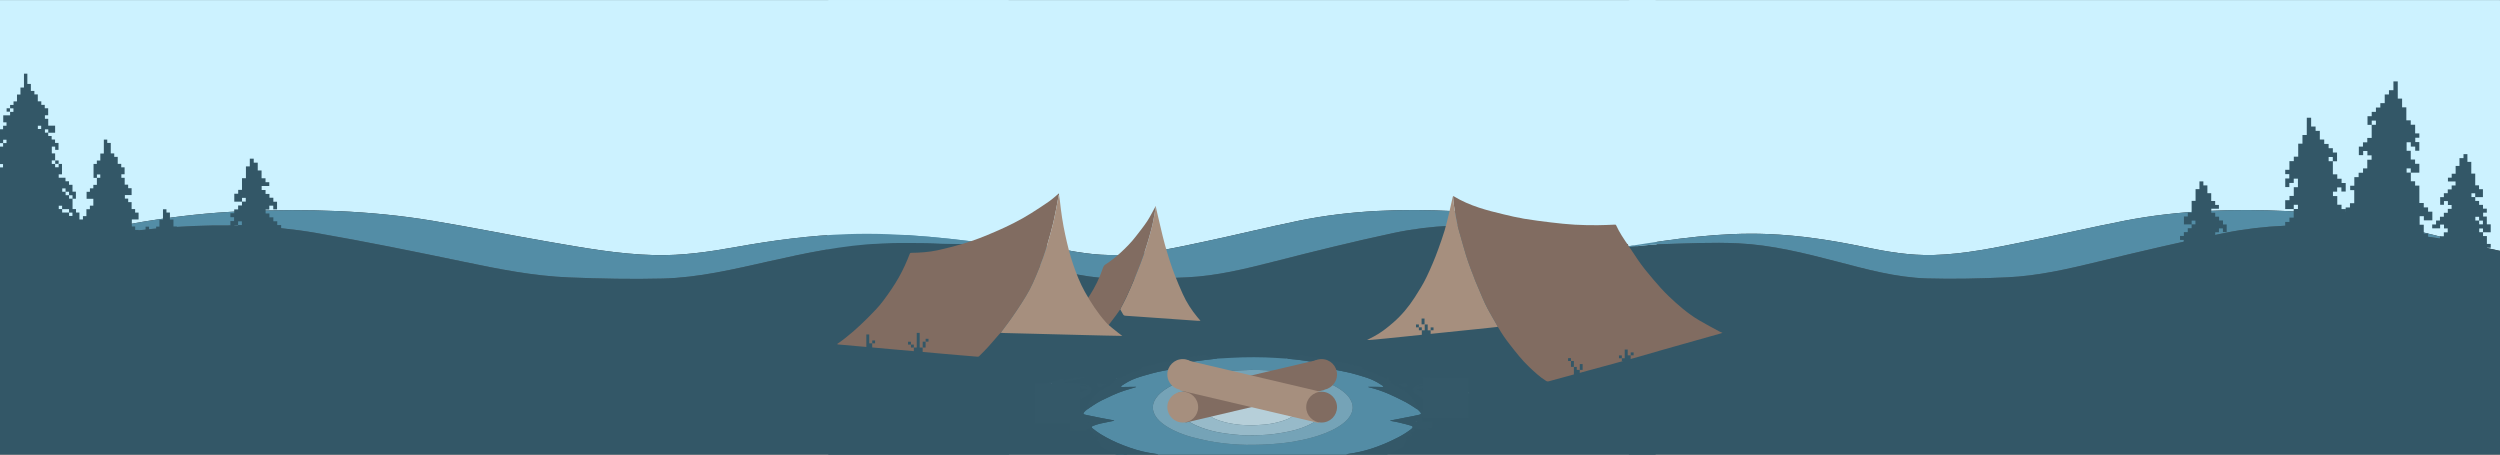 <?xml version="1.0" encoding="utf-8"?>
<!-- Generator: Adobe Illustrator 22.0.1, SVG Export Plug-In . SVG Version: 6.00 Build 0)  -->
<svg version="1.1" id="Layer_1" xmlns="http://www.w3.org/2000/svg" xmlns:xlink="http://www.w3.org/1999/xlink" x="0px" y="0px"
	 viewBox="0 0 11880 2160" style="enable-background:new 0 0 11880 2160;" xml:space="preserve">
<rect x="0" y="0" width="11880" height="2160" fill="#333333" stroke="none"/>
<style type="text/css">
	.st0{fill:#CCF2FF;}
	.st1{fill:#335767;}
	.st2{fill:#538DA6;}
	.st3{fill:#538CA5;}
	.st4{fill:#345868;}
	.st5{fill:#97BAC9;}
	.st6{fill:#B6CFD9;}
	.st7{fill:#75A3B7;}
	.st8{fill:#816C61;}
	.st9{fill:#A68F7E;}
</style>
<g>
	<g>
		<path class="st0" d="M3931.4,1170.5c0-387.1,0-774.2,0.4-1161.3c0-3.1,5.7-8.8,8.7-8.8C5248.1,0,6555.7,0,7863.4,0.4
			c3,0,8.7,5.7,8.7,8.8c0.4,394.4,0.4,788.9,0.4,1183.3c-3.7-0.3-7.5-0.3-11-1.1c-47.5-11.1-94.9-22.2-142.4-33.4
			c-2.3-0.5-4.5-1-6.8-1.5c-1.1-0.3-2.2-0.6-3.2-0.8c-1.7-0.4-3.3-0.7-5-1.1c-1.1-0.3-2.1-0.6-3.2-0.9c-1.7-0.4-3.3-0.7-5-1.1
			c-1.1-0.3-2.1-0.6-3.2-0.8c-9.5-2.8-18.9-5.6-28.4-8.3c-246.9-70.1-496.1-127.6-754.4-140.3c-246.8-12.2-492.3-4.3-734.8,45
			c-149.8,30.5-298.2,67.4-447.7,99.1c-137.8,29.2-275.4,60.4-417.5,64.5c-107,3-210.9-15.7-314.4-38.5
			c-143.2-31.5-287.4-55.1-434.6-61.2C4348.1,1103.3,4139.6,1135.1,3931.4,1170.5z"/>
		<path class="st1" d="M7719,1158.1c47.5,11.1,94.9,22.3,142.4,33.4c3.6,0.8,7.3,0.7,11,1.1c0,320.1,0,640.3-0.3,960.4
			c0,2.7-5.1,7.7-7.9,7.7c-1308.2,0.3-2616.4,0.3-3924.6,0c-2.7,0-7.9-5-7.9-7.7c-0.4-326.1-0.3-652.3-0.3-978.4
			c48.5-4.9,96.9-12.6,145.5-14c117.9-3.5,236.2-10.3,353.6-4.1c149.4,7.8,294.4,45.8,438,85.2c135.2,37.1,270.2,77,411.3,81.5
			c120.1,3.8,240.7,0.5,360.8-5.2c140.7-6.7,276.9-40.2,412.9-74.9c189.2-48.3,378.8-95.4,569.7-136.1
			c177.4-37.8,358.7-43.3,539.2-29.3c133.3,10.4,265.7,32.4,398.3,50.4c44.1,6,87.8,15.8,131.6,23.8c1.1,0.3,2.2,0.6,3.2,0.8
			c1.7,0.4,3.3,0.7,5,1.1c1.1,0.3,2.1,0.6,3.2,0.9c1.7,0.4,3.3,0.7,5,1.1c1.1,0.3,2.2,0.6,3.2,0.8
			C7714.5,1157,7716.8,1157.6,7719,1158.1z"/>
		<path class="st2" d="M7692.6,1151.8c-43.9-8-87.5-17.8-131.6-23.8c-132.6-18-265-40-398.3-50.4c-180.5-14-361.8-8.5-539.2,29.3
			c-191,40.7-380.6,87.8-569.7,136.1c-136,34.7-272.1,68.3-412.9,74.9c-120.1,5.7-240.7,9-360.8,5.2
			c-141.1-4.5-276.1-44.4-411.3-81.5c-143.7-39.4-288.7-77.4-438-85.2c-117.5-6.2-235.8,0.7-353.6,4.1c-48.6,1.4-97,9.1-145.5,14
			c0-1.3,0-2.7,0-4c208.2-35.4,416.7-67.2,629.4-58.4c147.1,6.1,291.3,29.7,434.6,61.2c103.5,22.8,207.4,41.5,314.4,38.5
			c142.1-4,279.7-35.3,417.5-64.5c149.5-31.7,298-68.6,447.7-99.1c242.5-49.4,488-57.2,734.8-45c258.3,12.7,507.5,70.2,754.4,140.3
			C7673.7,1146.2,7683.1,1149,7692.6,1151.8z"/>
		<path class="st2" d="M7719,1158.1c-2.3-0.5-4.5-1-6.8-1.5C7714.5,1157,7716.8,1157.6,7719,1158.1z"/>
		<path class="st2" d="M7700.8,1153.7c-1.7-0.4-3.3-0.7-5-1.1C7697.5,1153,7699.1,1153.4,7700.8,1153.7z"/>
		<path class="st2" d="M7709,1155.7c-1.7-0.4-3.3-0.7-5-1.1C7705.7,1155,7707.3,1155.3,7709,1155.7z"/>
	</g>
</g>
<g>
	<g>
		<path class="st0" d="M7736.6,1170.5c0-387.1,0-774.2,0.4-1161.3c0-3.1,6-8.8,9.1-8.8c1377.3-0.4,2754.7-0.4,4132,0
			c3.2,0,9.1,5.7,9.1,8.8c0.4,394.4,0.4,788.9,0.4,1183.3c-3.9-0.3-7.8-0.3-11.6-1.1c-50-11.1-100-22.2-150-33.4
			c-2.4-0.5-4.7-1-7.1-1.5c-1.1-0.3-2.3-0.6-3.4-0.8c-1.8-0.4-3.5-0.7-5.3-1.1c-1.1-0.3-2.3-0.6-3.4-0.9c-1.8-0.4-3.5-0.7-5.3-1.1
			c-1.1-0.3-2.3-0.6-3.4-0.8c-10-2.8-19.9-5.6-29.9-8.3c-260.1-70.1-522.5-127.6-794.6-140.3c-260-12.2-518.6-4.3-774,45
			c-157.8,30.5-314.1,67.4-471.6,99.1c-145.1,29.2-290,60.4-439.7,64.5c-112.7,3-222.1-15.7-331.2-38.5
			c-150.9-31.5-302.7-55.1-457.7-61.2C8175.5,1103.3,7956,1135.1,7736.6,1170.5z"/>
		<path class="st1" d="M11726.1,1158.1c50,11.1,100,22.3,150,33.4c3.7,0.8,7.7,0.7,11.6,1.1c0,320.1,0,640.3-0.4,960.4
			c0,2.7-5.4,7.7-8.3,7.7c-1377.9,0.3-2755.8,0.3-4133.7,0c-2.9,0-8.3-5-8.3-7.7c-0.4-326.1-0.4-652.3-0.4-978.4
			c51.1-4.9,102.1-12.6,153.3-14c124.1-3.5,248.8-10.3,372.5-4.1c157.3,7.8,310.1,45.8,461.4,85.2c142.4,37.1,284.6,77,433.3,81.5
			c126.5,3.8,253.6,0.5,380.1-5.2c148.2-6.7,291.6-40.2,434.9-74.9c199.2-48.3,399-95.4,600.1-136.1
			c186.9-37.8,377.8-43.3,567.9-29.3c140.4,10.4,279.8,32.4,419.5,50.4c46.5,6,92.4,15.8,138.6,23.8c1.1,0.3,2.3,0.6,3.4,0.8
			c1.8,0.4,3.5,0.7,5.3,1.1c1.1,0.3,2.3,0.6,3.4,0.9c1.8,0.4,3.5,0.7,5.3,1.1c1.1,0.3,2.3,0.6,3.4,0.8
			C11721.3,1157,11723.7,1157.6,11726.1,1158.1z"/>
		<path class="st2" d="M11698.2,1151.8c-46.2-8-92.1-17.8-138.6-23.8c-139.7-18-279.1-40-419.5-50.4c-190.1-14-381.1-8.5-567.9,29.3
			c-201.1,40.7-400.9,87.8-600.1,136.1c-143.3,34.7-286.6,68.3-434.9,74.9c-126.5,5.7-253.6,9-380.1,5.2
			c-148.6-4.5-290.8-44.4-433.3-81.5c-151.3-39.4-304-77.4-461.4-85.2c-123.7-6.2-248.4,0.7-372.5,4.1c-51.2,1.4-102.2,9.1-153.3,14
			c0-1.3,0-2.7,0-4c219.3-35.4,438.9-67.2,662.9-58.4c155,6.1,306.9,29.7,457.7,61.2c109,22.8,218.4,41.5,331.2,38.5
			c149.7-4,294.6-35.3,439.7-64.5c157.5-31.7,313.8-68.6,471.6-99.1c255.4-49.4,514-57.2,774-45c272.1,12.7,534.6,70.2,794.6,140.3
			C11678.3,1146.2,11688.3,1149,11698.2,1151.8z"/>
		<path class="st2" d="M11726.1,1158.1c-2.4-0.5-4.7-1-7.1-1.5C11721.3,1157,11723.7,1157.6,11726.1,1158.1z"/>
		<path class="st2" d="M11706.9,1153.7c-1.8-0.4-3.5-0.7-5.3-1.1C11703.4,1153,11705.1,1153.4,11706.9,1153.7z"/>
		<path class="st2" d="M11715.6,1155.7c-1.8-0.4-3.5-0.7-5.3-1.1C11712,1155,11713.8,1155.3,11715.6,1155.7z"/>
	</g>
</g>
<g>
	<g>
		<path class="st0" d="M4799.5,1171.1c0-387.3,0-774.6-0.5-1161.9c0-3.1-6.9-8.8-10.6-8.8C3187.9,0,1587.5,0-13,0.4
			c-3.7,0-10.6,5.8-10.6,8.8C-24,403.8-24,798.5-24,1193.1c4.5-0.3,9.1-0.3,13.5-1.1c58.1-11.1,116.2-22.2,174.3-33.4
			c2.8-0.5,5.5-1,8.3-1.5c1.3-0.3,2.6-0.6,4-0.8c2-0.4,4.1-0.7,6.1-1.1c1.3-0.3,2.6-0.6,3.9-0.9c2-0.4,4.1-0.7,6.1-1.1
			c1.3-0.3,2.6-0.6,3.9-0.8c11.6-2.8,23.1-5.6,34.7-8.3c302.2-70.1,607.2-127.6,923.3-140.4c302.1-12.2,602.6-4.3,899.3,45
			c183.3,30.5,365,67.4,548,99.1c168.7,29.2,337,60.4,511,64.5c131,3,258.1-15.7,384.8-38.5c175.3-31.5,351.8-55.2,531.9-61.3
			C4289.5,1103.8,4544.6,1135.6,4799.5,1171.1z"/>
		<path class="st1" d="M163.8,1158.6c-58.1,11.2-116.2,22.3-174.3,33.4c-4.3,0.8-9,0.7-13.5,1.1c0,320.3,0,640.6,0.4,960.9
			c0,2.7,6.3,7.7,9.6,7.7c1601.1,0.3,3202.3,0.3,4803.4,0c3.4,0,9.6-5,9.6-7.7c0.4-326.3,0.4-652.6,0.4-978.9
			c-59.4-4.9-118.6-12.6-178.1-14c-144.3-3.5-289-10.3-432.8-4.1c-182.8,7.8-360.3,45.8-536.1,85.3c-165.5,37.1-330.7,77-503.4,81.5
			c-147,3.8-294.6,0.5-441.6-5.2c-172.2-6.7-338.9-40.2-505.3-74.9c-231.5-48.3-463.6-95.4-697.3-136.2
			c-217.1-37.8-439.1-43.3-659.9-29.3c-163.2,10.4-325.2,32.4-487.5,50.4c-54,6-107.4,15.8-161.1,23.8c-1.3,0.3-2.6,0.6-3.9,0.8
			c-2,0.4-4.1,0.7-6.1,1.1c-1.3,0.3-2.6,0.6-3.9,0.9c-2,0.4-4.1,0.7-6.1,1.1c-1.3,0.3-2.6,0.6-4,0.8
			C169.3,1157.6,166.5,1158.1,163.8,1158.6z"/>
		<path class="st2" d="M196.1,1152.3c53.7-8,107-17.8,161.1-23.8c162.3-18,324.3-40,487.5-50.4c220.9-14,442.8-8.5,659.9,29.3
			c233.7,40.7,465.8,87.9,697.3,136.2c166.5,34.7,333.1,68.3,505.3,74.9c147,5.7,294.6,9,441.6,5.2c172.7-4.5,338-44.4,503.4-81.5
			c175.8-39.4,353.3-77.4,536.1-85.3c143.8-6.2,288.6,0.7,432.8,4.1c59.5,1.4,118.8,9.1,178.1,14c0-1.3,0-2.7,0-4
			c-254.9-35.5-510-67.3-770.3-58.5c-180.1,6.1-356.6,29.7-531.9,61.3c-126.7,22.8-253.8,41.5-384.8,38.5
			c-173.9-4-342.3-35.3-511-64.5c-183-31.7-364.7-68.6-548-99.1c-296.8-49.4-597.2-57.2-899.3-45C838,1016.4,533,1073.9,230.8,1144
			C219.2,1146.7,207.7,1149.6,196.1,1152.3z"/>
		<path class="st2" d="M163.8,1158.6c2.8-0.5,5.5-1,8.3-1.5C169.3,1157.6,166.5,1158.1,163.8,1158.6z"/>
		<path class="st2" d="M186.1,1154.3c2-0.4,4.1-0.7,6.1-1.1C190.1,1153.5,188.1,1153.9,186.1,1154.3z"/>
		<path class="st2" d="M176,1156.2c2-0.4,4.1-0.7,6.1-1.1C180.1,1155.5,178,1155.9,176,1156.2z"/>
	</g>
</g>
<g>
	<g>
		<path class="st3" d="M5783.5,1704.1c40.5-2.1,81-4.9,121.6-6c35.9-1,71.9-0.7,107.8,0.3c32.6,0.9,65.1,3.6,97.6,5.5
			c2.3,0.1,4.7-0.6,7.1-0.9c1,0.7,1.9,1.9,3,2c12,1.2,24.1,1.9,36.1,3.3c14.5,1.6,28.9,3.5,43.3,5.5c13.4,1.9,26.9,4,40.2,6.4
			c17.7,3.2,35.5,6.6,53.1,10.5c5.6,1.2,10.9,4.1,16.2,6.4c1,0.4,1.4,1.9,2.2,2.9c-1,0.4-2,1-3,1.2c-1.3,0.2-2.7,0-4,0
			c-13.3,0-26.6,0-40,0.1c-1,0-2.1,0.5-3.1,0.7c0.9,0.4,1.9,0.9,2.8,1.1c3.1,0.5,6.3,0.7,9.4,1.2c20.2,3.6,40.5,6.9,60.6,10.8
			c28.1,5.4,56.3,10.5,84.2,17.2c22.1,5.2,43.7,12.5,65.5,19c20.6,6.1,40.4,14.2,59.2,24.7c9.6,5.3,18.7,11.4,28,17.3
			c1.3,0.9,2,2.8,2.9,4.2c-1.7,0.5-3.4,1.5-5,1.5c-8.1-0.1-16.3-0.7-24.4-0.8c-13.5-0.2-27-0.1-40.5-0.1c-1.2,0-2.3,0.1-3.5,0.2
			c1.1,0.6,2.2,1.3,3.3,1.6c34.2,8.1,67.3,19.6,99.4,33.8c26.4,11.7,52.3,24.6,77.9,37.9c14,7.3,26.9,16.4,40.3,24.8
			c4.3,2.7,8.5,5.7,12.7,8.5c4,3.6,7.9,7.3,11.9,10.9c1.4,1.4,2.7,2.9,4.1,4.3c3.2,3.5,2.6,7-1.7,9.2c-1.6,0.8-3.4,1.2-5.2,1.6
			c-9,2-18.1,4.2-27.2,6c-14,2.8-28,5.3-42,8.1c-17.1,3.3-34.1,6.7-51.2,10.1c-5,1-10.1,1.8-15.1,2.7c-0.6,0.1-1.1,0.9-1.6,1.4
			c0.6,0.2,1.1,0.6,1.7,0.7c12.4,2.4,24.9,4.2,37.1,7.1c19.7,4.7,39.3,9.5,58.7,15.3c11.4,3.4,11.9,8.3,2.9,16.1
			c-0.4,0.3-0.7,0.7-1.1,1c-19.8,15.2-40.9,28.3-63.2,39.7c-41.2,21.2-83.5,39.4-127.7,53.5c-35.5,11.3-71.7,19.2-108.6,24.4
			c-3.5,0.5-6.9,1.9-10.3,2.9c-297.5,0-595,0-892.6,0c-0.8-0.6-1.5-1.7-2.4-1.9c-13.4-2.2-26.9-4-40.3-6.3
			c-41.9-7.2-82.3-20.2-121.8-35.4c-37.9-14.6-74.5-32.2-109.2-53.5c-13.3-8.1-25.7-17.7-38-27.3c-5.7-4.4-4.8-9,2-11.6
			c11-4.1,22.2-8.1,33.6-10.8c21.5-5,43.2-8.9,64.8-13.3c1.1-0.2,2.2-0.8,3.2-1.2c-1.1-0.4-2.2-0.9-3.3-1.3c-0.5-0.2-1-0.2-1.5-0.3
			c-19.1-3.5-38.1-6.9-57.2-10.6c-20.5-4-40.9-8.3-61.4-12.5c-6-1.2-12.1-2.3-17.9-4c-6.1-1.8-7-5.7-2.8-10.3
			c1.1-1.2,2.2-2.4,3.3-3.6c4.2-3.6,8.5-7.2,12.7-10.7c9-6.3,17.8-12.9,27.1-18.7c13.4-8.4,26.6-17.2,40.8-24
			c34.9-16.8,69.6-34,106.6-46c18.1-5.9,36.5-11,54.8-16.6c1-0.3,1.9-1,2.8-1.6c-1.1-0.1-2.3-0.3-3.4-0.3
			c-21.3,0.3-42.6,0.7-63.9,0.9c-1.8,0-3.5-1.1-5.3-1.6c1.1-1.5,1.8-3.6,3.3-4.6c10.2-6.5,20.4-13.1,31-18.9
			c24.8-13.7,51.6-22.1,78.6-29.9c21-6.1,42.2-12,63.5-16.9c21.2-4.8,42.6-8.3,64-12.2c22.7-4.1,45.4-7.9,68.1-11.9
			c0.6-0.1,1.2-0.3,1.9-0.4c-0.7-0.2-1.4-0.5-2.1-0.5c-14.1-0.1-28.2-0.1-42.3-0.2c-1.3,0-2.6-1-4-1.5c0.8-1.2,1.3-2.9,2.4-3.4
			c3.7-1.8,7.5-3.5,11.5-4.8c26.1-8.7,53.4-12,80.4-15.9c28-4,56.2-6.9,84.3-10.3C5772.7,1705.4,5778.1,1704.7,5783.5,1704.1z
			 M5953.2,1758.2c0-0.2,0-0.5,0-0.7c-21.4,0.9-42.8,1.7-64.2,2.7c-17.2,0.8-34.5,1.5-51.6,3.2c-20.4,2-40.7,4.6-61,7.9
			c-24.6,4-49.2,8.5-73.6,13.7c-28.6,6.1-56.5,14.6-83.9,24.8c-31.4,11.7-61.7,25.6-88.8,45.5c-19.5,14.3-36.5,30.8-46.2,53.6
			c-7.3,17.4-7.6,34.9-0.9,52.3c7.9,20.6,22.2,36.4,39.3,49.8c19,15,39.8,26.9,61.8,37c25.6,11.8,51.9,21.5,79,28.8
			c26,7,52.4,13,78.8,18.4c19.7,4.1,39.7,7,59.7,9.6c19.5,2.6,39.1,4.5,58.7,6c20.5,1.5,41.1,2.7,61.6,3c23.9,0.3,47.9-0.3,71.8-0.9
			c14.1-0.3,28.2-1,42.2-2c15.8-1.1,31.7-2.4,47.5-4c16.8-1.7,33.6-3.5,50.2-6.2c34.2-5.4,68.1-12.2,101.4-21.6
			c43.3-12.2,85.5-27.2,124-50.9c23.5-14.5,45-31.4,58.9-56c11.1-19.6,13.2-40.2,5.1-61.3c-7.9-20.6-22.3-36.3-39.3-49.8
			c-19-15.1-39.8-26.9-61.8-37c-25.6-11.7-51.9-21.5-79-28.8c-26.1-6.9-52.4-13-78.8-18.4c-19.7-4.1-39.7-7-59.7-9.6
			c-19.5-2.6-39.1-4.5-58.7-6c-20.7-1.5-41.4-2.3-62.1-3.1C5973.5,1757.9,5963.3,1758.2,5953.2,1758.2z"/>
		<path class="st4" d="M6395.8,2160c3.4-1,6.8-2.4,10.3-2.9c36.9-5.2,73.1-13.1,108.6-24.4c44.2-14.1,86.5-32.3,127.7-53.5
			c22.2-11.4,43.3-24.6,63.2-39.7c0.4-0.3,0.8-0.6,1.1-1c9-7.8,8.6-12.7-2.9-16.1c-19.4-5.7-39-10.6-58.7-15.3
			c-12.2-2.9-24.7-4.8-37.1-7.1c-0.6-0.1-1.1-0.5-1.7-0.7c0.5-0.5,1-1.2,1.6-1.4c5-1,10.1-1.7,15.1-2.7c17.1-3.3,34.1-6.7,51.2-10.1
			c14-2.7,28-5.3,42-8.1c9.1-1.8,18.1-4,27.2-6c1.8-0.4,3.6-0.8,5.2-1.6c4.4-2.2,5-5.7,1.7-9.2c-1.3-1.5-2.7-2.9-4.1-4.3
			c0.4-1.6,0.5-3.3,1.3-4.8c2-4.2,7.2-4.4,9.6-0.5c1.3,2.1,2.8,4.1,3.8,6.4c1.5,3.5,2.8,6.6,7.7,5.3c0.5-0.1,1.8,2.9,2.8,4.5
			c0,0,0.1,0,0.1,0c-0.4,0-0.8,0-1.2,0c-0.7,0-1.4-0.1-1.9,0.1c-1.6,0.6-3.2,1.4-4.8,2c1.6,0,3.2,0.1,4.8-0.1
			c1.7-0.2,3.5-0.7,5.2-1.1c0.2,0,0.4-0.1,0.5,0c2.3,0.8,4.5,1.6,6.8,2.5c-2.1,1.2-4.2,2.8-6.5,3.4c-2.7,0.8-5.6,0.8-8.4,1.1
			c-5.3,0.6-8.6,4.4-8.3,9.7c0.2,4.6,0.6,9.2,0.7,13.8c0.2,5-2.4,8.5-6.3,11.2c-1,0.7-1.8,1.8-2.7,2.7c1.2,0.3,2.4,0.7,3.6,1
			c14.6,3.8,29.3,7.6,43.9,11.5c2.2,0.6,4.2,1.9,6.2,2.9c0,0.4,0,0.9,0.1,1.3c-1.2,0-2.5,0.1-3.7,0.1c-2.3-0.5-4.6-1.1-6.9-1.6
			c-2.6-0.8-5.3-1.6-7.9-2.3c-0.6-0.2-1.3,0-1.9,0.1c0.6,0.4,1.2,1,1.9,1.2c2.6,0.8,5.3,1.5,8,2.2c2.3,0.7,4.7,1.4,7,2.1
			c1.9,1.2,3.8,2.5,5.7,3.7c-2.2-0.2-4.5,0-6.6-0.6c-13.1-3.5-26.2-7.1-39.2-10.6c-2-0.5-4-1-6-1.5c-0.6-0.3-1.1-0.7-1.7-0.8
			c-1.7-0.3-3.5-0.4-5.3-0.6c1.8,0.5,3.7,1.1,5.5,1.6c2.5,0.9,5.1,1.9,7.6,2.8c2.9,1.1,5.8,2.2,8.6,3.5c0.9,0.4,1.4,1.7,2.1,2.6
			c-1.9-0.2-3.8-0.4-5.7-0.6c2,0.8,3.9,1.6,5.9,2.3c0.1,0,0.3-0.1,0.5-0.1c5.7,1.9,11.4,3.7,16.9,5.8c1.2,0.5,2,2.2,2.9,3.4
			c-1.4,0.2-2.8,0.9-4,0.6c-3.1-0.6-6.1-1.7-8.1,2.2c-0.3,0.5-2.5,0.3-3.7-0.1c-3.4-1-6.6-2.2-10-3.2c-2.2-0.7-4.4-2.5-6.7,0.4
			c-0.5,0.6-3.1-0.2-4.6-0.6c-6.2-1.5-12.3-3.1-18.5-4.7c0.1-0.1,0.2-0.2,0.3-0.4c0-0.1-0.1-0.2-0.1-0.3c0,0.2-0.1,0.4-0.1,0.7
			c-1,0.6-2.2,1.9-3.1,1.6c-2.5-0.7-4.9-2.1-7.4-2.9c-1-0.3-2.6-0.4-3.3,0.2c-0.8,0.7-1.7,2.4-1.4,3.3c2.8,7.3-0.8,11.4-6.7,14.5
			c-1.9,1-3.9,1.9-5.8,2.9c-3.2,1.6-4,3.5-1.6,6.6c1.6,2.1,2.4,4.8,3.5,7.3c-2.4-1.2-4.7-2.4-7.1-3.6c-1-0.5-2.1-1-3.1-1.5
			c0.1,1.1,0.3,2.2,0.4,3.3c0,0.2,0.2,0.3,0.2,0.4c0.4,2.4,0.8,4.7,1.2,7.1c-1.6-1.4-3.1-2.9-4.9-4.1c-0.9-0.6-2.6-1-3.5-0.6
			c-2.4,1.1-4.6,2.7-6.9,4.1c-2.1,1.3-4.3,2.6-6.4,3.8c1.3,1.6,3.1,3.1,3.9,4.9c1,2.2,2.4,5.4,1.5,7c-3.1,5.8-7.2,11.1-10.8,16.6
			c-0.7,1-1.9,2.2-1.7,3.2c1.3,6.9,0.5,9.9-5.5,13.4c-11.1,6.3-22.3,12.6-33.8,18c-13.9,6.5-28.2,12.2-42.4,18.2
			C6525.7,2160,6460.8,2160,6395.8,2160z M6729.6,2004c-2.4,2.5-3.1,3.2-3.8,4c1.4,0.6,2.7,1.4,4.1,1.8c0.4,0.1,1.6-1,1.5-1.3
			C6731.1,2007.1,6730.4,2005.8,6729.6,2004z"/>
		<path class="st4" d="M5154.4,1956.1c-1.1,1.2-2.2,2.4-3.3,3.6c-4.2,4.6-3.3,8.5,2.8,10.3c5.9,1.7,11.9,2.7,17.9,4
			c20.4,4.2,40.9,8.5,61.4,12.5c19,3.7,38.1,7.1,57.2,10.6c0.5,0.1,1,0.2,1.5,0.3c1.1,0.4,2.2,0.8,3.3,1.3c-1.1,0.4-2.1,1-3.2,1.2
			c-21.6,4.4-43.3,8.4-64.8,13.3c-11.4,2.6-22.6,6.7-33.6,10.8c-6.8,2.5-7.7,7.2-2,11.6c12.3,9.5,24.7,19.2,38,27.3
			c34.7,21.2,71.3,38.9,109.2,53.5c39.5,15.2,79.9,28.2,121.8,35.4c13.4,2.3,26.8,4.2,40.3,6.3c0.9,0.1,1.6,1.2,2.4,1.9
			c-53.3,0-106.6,0-159.9,0c-1.6-0.3-3.1-0.9-4.7-0.9c-9.4-0.1-18.8,0-28.3,0c-25.1-10.1-50.7-19-73.6-33.8
			c-5.7-3.7-11.1-7.3-7.7-15.5c0.2-0.5-1.4-1.8-2.1-2.7c-3.6-5.3-7.8-10.4-10.6-16.2c-1.8-3.6,0.4-7.5,3.9-9.9
			c2.1-1.4,1.8-2.2-0.2-3.4c-3.6-2-7.3-4-10.7-6.4c-2.9-2.1-4.5-1.6-6.2,1.3c-0.7,1.2-2.3,1.8-3.5,2.7c0.1-1.4,0.1-2.9,0.4-4.2
			c0.4-2.3,1-4.6,1.5-6.9c-1.8,1.2-3.7,2.4-5.5,3.7c-0.8,0.6-1.5,1.4-2.4,1.8c-0.6,0.3-1.8,0.4-2.1,0c-0.4-0.4-0.5-1.6-0.2-2.2
			c0.9-1.5,2.1-3,3.3-4.3c2.9-3.4,2.5-5.5-1.7-7.5c-2.2-1.1-4.5-2.1-6.6-3.4c-5.9-3.7-6.8-6-5.6-12.8c0.2-1.3-0.4-3.3-1.3-4.2
			c-0.6-0.7-2.6-0.4-3.8,0c-2.5,0.8-4.9,2.2-7.4,2.9c-0.7,0.2-1.9-1.1-2.8-1.7c0.2-0.2,0.4-0.4,0.6-0.6c-0.2,0-0.4,0-0.7-0.1
			c0,0.2,0.1,0.5,0.1,0.7c-5.3,1.3-10.5,2.6-15.8,3.8c-2.9,0.7-5.9,3.6-9,0c-0.4-0.4-2.2,0.3-3.3,0.6c-3.8,1.2-7.5,2.7-11.3,3.6
			c-1.4,0.3-3.1-1-4.7-1.3c-2.4-0.4-4.9-0.4-7.4-0.6c-1.2-0.1-2.4-0.3-3.6-0.5c0.8-1,1.5-2.6,2.6-3c5.7-2.2,11.5-4.1,17.3-6
			c0.2,0,0.4,0.1,0.5,0.1c2-0.8,4.1-1.6,6.1-2.4c-2.1,0.2-4.1,0.3-6.2,0.5c2.6-1.6,5.2-3.2,7.8-4.8c4.6-1.4,9.3-2.8,13.9-4.2
			c1.7-0.7,3.4-1.5,5.1-2.2c-1.7,0.3-3.5,0.5-5.2,0.8c-4.6,1.2-9.2,2.4-13.9,3.6c-14,3.7-28.1,7.4-42.1,11c0-0.7,0.1-1.4,0.1-2.1
			c2.7-1,5.4-2,8.1-3c6.5-1.9,12.9-3.7,19.4-5.6c0.4-0.1,0.8-0.5,1.2-0.7c-0.5-0.1-1.1-0.3-1.5-0.2c-6.4,1.6-12.7,3.2-19.1,4.9
			c-2.1,0-4.2,0.1-6.4,0.1c1.8-1,3.4-2.5,5.4-3.1c14.8-4,29.6-7.7,44.4-11.6c1.4-0.4,2.7-0.9,4-1.3c-0.9-0.9-1.7-2-2.7-2.7
			c-5.4-3.5-6.4-8.3-6.2-14.6c0.2-5.4,2.8-11.8-2-16.6c-1.5-1.5-3.5-2.8-5.6-3.3c-3.4-0.8-7-0.6-10.4-1.4c-1.8-0.4-3.3-2.1-5-3.3
			c1.7-0.9,3.4-1.9,5.2-2.5c0.9-0.3,2,0.3,3,0c0.9-0.2,5.7,2.4,1.7-2.3c-1.9-2.2,1.1-3.5,3.1-3.1c3.6,0.8,4.8-0.7,5.9-3.8
			c1.1-3.1,3.1-5.8,5-8.6c2.4-3.5,7.6-3,9.3,0.9C5154.1,1952.7,5154.1,1954.4,5154.4,1956.1z M5156.3,2025.2
			c-0.9-0.4-1.3-0.7-1.5-0.6c-5.1,1.4-10.1,2.9-15.2,4.4c-0.4,0.1-0.6,0.7-0.9,1c0.7,0.1,1.5,0.4,2.1,0.3c4.4-1.3,8.8-2.7,13.2-4.1
			C5154.6,2025.9,5155.2,2025.7,5156.3,2025.2z M5171.4,2010.5c1.6-1.1,2.7-1.8,3.8-2.6c-1-0.7-2.1-1.9-3-1.9
			c-1,0.1-1.9,1.4-2.8,2.2C5169.9,2008.9,5170.5,2009.6,5171.4,2010.5z M5160.6,1978.5c-0.3-0.1-0.6-0.4-0.8-0.4
			c-0.3,0.1-0.5,0.4-0.7,0.6c0.3,0.1,0.6,0.2,0.8,0.2C5160.2,1978.9,5160.4,1978.7,5160.6,1978.5z M5134.5,1968.1
			c-0.3,0.2-0.5,0.3-0.7,0.4c0.3,0.1,0.6,0.3,0.9,0.3c0.3,0,0.6-0.1,0.9-0.2C5135.3,1968.4,5134.9,1968.3,5134.5,1968.1z"/>
		<path class="st4" d="M6960.8,1864.8c2.7,2.5,5.4,4.9,7.9,7.6c0.7,0.8,0.6,2.3,0.9,3.5c-1.1-0.3-2.4-0.4-3.3-1
			c-5.8-4.7-11.5-9.5-17.4-14.2c-1-0.8-3.3-1.4-3.7-1c-1.9,2-3.3,4.4-4.9,6.7c1.1,0.6,2.4,1,3.3,1.9c1.2,1.1,2.1,2.6,3.2,3.9
			c-1.4,0.9-2.8,2.6-4.2,2.6c-3,0-4.8,0.8-6.5,3.3c-3,4.3-8.1,2.1-11.2,1.2c-6.7-1.9-10.8,3.5-16.4,3.8c-0.2,0-0.4,0.6-0.7,1
			c0.4,0.2,0.9,0.3,1.2,0.7c1.3,1.4,2.6,2.8,3.9,4.2c-1.6,1.3-2.9,3.2-4.7,3.6c-5,1.2-10.2,1.8-15.2,2.7c-7.1,1.4-14.2,3.1-21.3,4.3
			c-4.7,0.8-9.6,0.7-14.4,1.1c-1.2,0.1-3.2,0.3-3.4,1c-2,5.3-6.2,4-9.7,3.1c-18.4-4.5-36.8-9.3-55.1-14c-5.8-1.5-11.6-3-17.4-4.4
			c-2-0.5-4.1-1.6-3.8,2.5c0.3,4.3-3.3,6.6-7.4,5.3c-2.3-0.8-4.6-2-6.6-3.4c-11.4-7.5-22.8-15-34-22.8c-1.6-1.1-2.1-4-2.7-6.2
			c-1-3.5,2.6-8.9-4.2-10c-0.6-0.1-1.5-2-1.3-2.8c0.3-1.1,1.4-2.5,2.4-2.8c2.3-0.6,3.4-1.1,2.8-4c-0.2-0.9,1.8-3,3.2-3.4
			c3.1-1,6.2,0.3,8.7-4.5c2-3.8,8.7-5.5,13.6-7.5c2.8-1.2,6.1-1.5,9.2-1.8c17.6-1.6,35.1-3.6,52.7-4.5c12.1-0.6,24.3,0.3,36.4,0.6
			c1.3,0,2.5-0.2,3.8-0.3c-0.9-1.1-1.6-2.5-2.7-3.2c-1.2-0.8-2.7-1.2-4.2-1.5c-27.8-6.9-55.5-13.7-83.3-20.7c-3-0.7-5.7-2.2-8.6-3.4
			c3.1-0.1,6.3-0.7,9.4-0.3c6.9,0.9,13.8,2.6,20.7,3.2c4.5,0.4,9.3-1.5,13.5-0.6c17.7,3.9,35.3,8.1,52.7,13c4.6,1.3,5.6-1.5,7.9-3.4
			c-0.7-0.8-1.4-1.7-2.2-2.4c-1.5-1.3-3.1-2.4-4.7-3.7c2,0.2,4.4-0.3,6,0.6c14.2,8,30.4,8.1,45.6,12.3c13.2,3.7,26.1,8,37.3,16.2
			c7,5.1,13.9,10.4,16.5,19.4c0.3,1.2,2,2.1,3.2,2.8c11.3,6.6,22.7,13.1,34.1,19.6c0.2,0.1,0.7-0.4,1.1-0.6c0,0.7,0,1.3,0,2
			c-4.3,2.4-5.9-2.4-9-3.3c-3.3-1.6-6.7-3.1-10-4.7c-0.3-0.3-0.6-0.7-1-1c-0.7-0.4-1.3-0.7-2-1.1c-0.7-0.3-1.4-0.6-2-1
			c-0.4-0.2-0.8-0.5-1.1-0.7c-0.1,0.1-0.2,0.3-0.3,0.4c0.5,0.1,0.9,0.2,1.4,0.4c0.6,0.4,1.3,0.7,1.9,1.1c0.7,0.5,1.5,1.1,2.2,1.6
			c0.3,0.2,0.6,0.2,1,0.2c3.3,2.1,6.5,4.2,9.8,6.2c-0.5,3.3-2.2,2.4-4.2,1.3c-3.8-2-7.6-3.9-11.3-5.8c-0.4-0.3-0.8-0.6-1.2-0.9
			c-0.7-0.2-1.4-0.4-2-0.6c0.3,0.6,0.7,1.1,1,1.7C6960,1864.2,6960.4,1864.5,6960.8,1864.8z M6931.4,1838.2c0.2,0.1,0.4,0.3,0.6,0.4
			c-0.1-0.2-0.3-0.4-0.4-0.6c-1-1-2-1.9-3-2.9c-7.8-4-15.6-8.1-23.4-12c-0.7-0.3-1.7,0-2.5,0c0.6,0.7,1.1,1.6,1.9,2
			c7.6,3.8,15.2,7.5,22.7,11.3C6928.6,1837,6930,1837.6,6931.4,1838.2z M6851.8,1874.7c17.9-1.2,36-2.2,54.1-3.7
			c4.9-0.4,9.6-2.3,14.3-3.9c2-0.7,3.7-2.3,5.5-3.5c-1.1-1.2-2.1-2.5-3.4-3.5c-1.7-1.3-3.7-2.2-5.6-3.3c-1.4-0.8-2.8-1.6-4.2-2.4
			c1.2-0.1,2.7,0.2,3.6-0.3c1.5-1,2.6-2.5,3.8-3.8c0.7-0.8,1.4-1.8,2.3-2.3c0.6-0.4,1.6-0.2,2.4-0.2c-0.8-0.6-1.5-1.2-2.4-1.7
			c-14.5-7.3-29.9-11.8-45.6-15.7c-23.3-5.8-46.9-7.7-70.8-6.1c-15.4,1-30.8,3.1-46.2,4.3c-8.9,0.7-17.6,0.9-24.9,7.1
			c-0.8,0.7-1.6,1.3-2.4,2c1-0.1,2,0,3-0.2c14.7-1.9,29.3-3.9,44-5.7c1.1-0.1,2.2,0.4,3.3,0.7c-0.9,1-1.7,1.9-2.6,2.9
			c-1.2,1.3-3.4,2.5-3.4,3.7c-0.1,3.1-1.8,2.9-3.9,3.1c-3.5,0.3-7,0.6-10.4,1c-1.2,0.2-3,0.5-3.4,1.3c-1.8,3.8-4.9,3.1-8.1,3
			c-5.4,0-10.9,0.3-16.3,0.7c-0.8,0-1.5,0.9-2.2,1.4c0.6,0.5,1.1,1.3,1.8,1.5c17.5,7,34.5,15.7,53.6,18.2c9.9,1.3,19.6,4.3,29.5,5.1
			C6828.5,1875.4,6840,1874.7,6851.8,1874.7z M6908.1,1830.8c-2.6-1.5-4.1-2.4-5.7-3.1c-0.4-0.2-1,0.3-1.5,0.5
			c1.4,0.9,2.8,1.8,4.2,2.6C6905.6,1831,6906.2,1830.8,6908.1,1830.8z M6935.8,1855.4c-0.4-0.5-0.7-1-1-1c-0.4,0-0.8,0.3-1.2,0.5
			c0.3,0.4,0.6,0.9,1,1.2C6934.8,1856.2,6935.3,1855.7,6935.8,1855.4z M6957.1,1861.8l0.2-0.3l-0.3,0L6957.1,1861.8z"/>
		<path class="st4" d="M4914.5,1868.1c0.4,0.2,0.9,0.7,1.1,0.6c11.4-6.5,22.7-13,34.1-19.6c1.3-0.8,2.5-2,3.4-3.3
			c3.8-4.9,6.7-10.8,11.3-14.8c14.8-13.1,33.2-18.8,52.1-22.5c12.1-2.4,24.1-4.5,35.3-10.1c0.6-0.3,1.3-0.5,1.9-0.6
			c1.5-0.1,3.1-0.1,4.6-0.1c-1.1,1-2.2,2-3.4,3c-1.2,1-2.4,2-3.6,3c2.4,1,2.3,5,6.9,3.7c17.8-4.9,35.8-9,53.7-13.4
			c13.2,2.9,25.8-2.2,38.7-3c1.6-0.1,3.3,0.6,5,0.9c-1.6,0.8-3,2-4.7,2.4c-6.9,1.8-13.9,3.2-20.9,4.9c-21.9,5.5-43.9,11.1-65.8,16.6
			c-1,0.2-2.1,0.3-2.8,0.9c-1.6,1.2-3.1,2.7-4.6,4c1.7,0.1,3.5,0.4,5.2,0.2c23.7-3.1,47.1,1.7,70.7,2.9c6.5,0.3,13.2,0,19.4,1.6
			c7.1,1.8,15.1,4.1,20,8.9c3.4,3.4,7,3.1,9.9,5c3.3,2.1,3.8,7.4,7.6,9.8c0.1,0.1-0.7,2.6-1.4,2.8c-6.8,1.1-3.3,6.5-4.3,10
			c-0.6,2.2-1.1,5.1-2.7,6.2c-11.2,7.8-22.6,15.3-34,22.8c-2.2,1.4-4.6,2.8-7.1,3.5c-3.7,1.1-7.3-1.2-6.9-4.9
			c0.4-4.5-1.8-3.6-4.3-2.9c-16.4,4.4-32.8,8.8-49.2,13.1c-7.9,2-15.9,3.8-23.8,5.4c-3.4,0.7-7.1,1.4-8.7-3.3c-0.2-0.7-2.2-1-3.4-1
			c-7.2,0.3-14.1-0.6-21-3.4c-4.1-1.7-9.2-1.2-13.8-1.9c-5.4-0.8-10.9-1.5-16.2-2.8c-1.8-0.4-3.2-2.4-4.7-3.6
			c1.3-1.4,2.5-2.8,3.8-4.2c0.4-0.4,0.9-0.7,1.4-1.1c-0.6-0.3-1.1-0.6-1.7-0.8c-7.2-3.2-14.6-5-22.5-2.6c-0.2,0-0.4,0.1-0.5,0.1
			c-4.3-2.8-8.7-5.3-13.6-7.1c-2.5-0.9,0.2-3.7,2.3-5c1.2-0.7,5.4-0.4,2.5-3.4c-1.9-2-2.3-8.5-7.7-4.2c-5.9,4.7-11.5,9.5-17.4,14.2
			c-0.8,0.7-2.2,0.7-3.3,1.1c0.3-1.2,0.1-2.7,0.8-3.5c2.5-2.7,5.2-5.1,7.9-7.6c0.4-0.3,0.8-0.5,1.2-0.8c0.3-0.6,0.7-1.1,1-1.7
			c-0.7,0.2-1.4,0.4-2,0.6c-0.4,0.3-0.8,0.6-1.2,0.9c-3.8,1.9-7.6,3.8-11.3,5.8c-1.9,1-3.7,2-4.2-1.3c3.3-2.1,6.5-4.2,9.8-6.2
			c0.3,0,0.7-0.1,1-0.2c0.7-0.5,1.5-1.1,2.2-1.6c0.6-0.4,1.3-0.7,1.9-1.1c0.5-0.1,0.9-0.3,1.4-0.4c-0.1-0.1-0.2-0.4-0.3-0.4
			c-0.4,0.2-0.8,0.5-1.2,0.7c-0.7,0.3-1.4,0.6-2,1c-0.7,0.4-1.3,0.7-2,1.1c-0.3,0.3-0.6,0.7-1,1c-3.3,1.6-6.7,3.1-10,4.7
			c-0.6,0.3-1.4,0.5-1.7,0.9c-1.9,2.6-4.3,3.2-7.3,2.3C4914.5,1869.4,4914.5,1868.8,4914.5,1868.1z M4969.6,1838.2
			c1.4-0.6,2.8-1.2,4.2-1.8c7.6-3.7,15.2-7.5,22.7-11.3c0.8-0.4,1.2-1.3,1.9-2c-0.9,0-1.9-0.3-2.5,0c-7.8,4-15.6,8-23.4,12
			c-1,1-2,1.9-3,2.9c-0.1,0.2-0.3,0.4-0.4,0.6C4969.2,1838.5,4969.4,1838.4,4969.6,1838.2z M5078.9,1823.5c0,0.1,0,0.2,0,0.3
			c-2.8,0-5.7-0.1-8.5,0c-31.5,1.9-62,8.1-90.6,21.9c-1.2,0.6-2.3,1.3-3.4,1.9c1,0.2,2.1,0.2,3.1,0.6c0.5,0.2,0.8,1,1.2,1.5
			c1.8,2.2,2.8,5.5,6.8,4.4c0.3-0.1,0.6,0.1,1,0.2c-0.5,0.4-0.9,0.9-1.4,1.2c-3.7,2.2-7.5,4.3-11,6.7c-1.4,1-2.8,2.9,0.4,3.9
			c4.6,1.4,9,3.7,13.6,4.4c9.6,1.5,19.3,2.8,29,3.1c21.8,0.7,43.6,1.5,65.3,0.6c13-0.5,26.2-3,38.8-6.7c14.8-4.3,29-10.7,43.4-16.3
			c0.8-0.3,1.5-1.2,2.2-1.8c-0.9-0.5-1.9-1.3-2.8-1.4c-5.4-0.3-10.9-0.3-16.3-0.6c-2.2-0.1-4.4-0.7-6.5-1.5c-2.1-0.8-4-2.5-6.1-2.9
			c-3.2-0.7-6.6-0.6-9.9-1.1c-0.9-0.1-2.4-1-2.4-1.6c-0.1-3.3-1.9-4.6-4.9-5.4c-0.7-0.2-1-1.8-1.5-2.7c0.8-0.2,1.7-0.7,2.5-0.7
			c5.8,0.6,11.6,1.1,17.4,1.9c9.4,1.3,18.8,2.8,28.2,4.1c0.8,0.1,1.6,0,2.3-0.1c-0.3-0.4-0.5-0.9-0.9-1.1c-6-3.5-11.8-6.9-19.2-7.4
			C5125.3,1827.5,5102.1,1825.4,5078.9,1823.5z M5000.8,1828.9c-0.8-0.8-1.3-1.4-1.4-1.3c-1.7,0.8-3.4,1.8-5,2.7
			c0.3,0.2,0.6,0.7,0.8,0.7C4996.9,1830.3,4998.6,1829.6,5000.8,1828.9z M4966.2,1856.4c0.5-0.4,0.8-0.6,1.1-0.9
			c-0.4-0.4-0.7-0.8-1.1-1.2c-0.3,0.3-0.7,0.6-0.8,1C4965.4,1855.6,4965.9,1855.9,4966.2,1856.4z M4943.9,1861.8l0.2-0.2l-0.3-0.1
			L4943.9,1861.8z"/>
		<path class="st3" d="M5310.3,2159c9.4,0,18.8,0,28.3,0c1.6,0,3.1,0.6,4.7,0.9c-11,0-22,0-33,0
			C5310.4,2159.7,5310.4,2159.4,5310.3,2159z"/>
		<path class="st4" d="M6734.4,1945.1c-4.2-2.9-8.4-5.8-12.7-8.5c-13.4-8.4-26.3-17.6-40.3-24.8c-25.6-13.3-51.5-26.2-77.9-37.9
			c-32-14.2-65.2-25.8-99.4-33.8c-1.2-0.3-2.2-1.1-3.3-1.6c1.2-0.1,2.3-0.2,3.5-0.2c13.5,0,27-0.1,40.5,0.1
			c8.1,0.1,16.3,0.6,24.4,0.8c1.7,0,3.3-1,5-1.5c-1-1.4-1.6-3.4-2.9-4.2c-9.2-5.9-18.4-11.9-28-17.3c-18.8-10.5-38.6-18.6-59.2-24.7
			c-21.8-6.4-43.4-13.7-65.5-19c-27.8-6.6-56.1-11.7-84.2-17.2c-20.2-3.9-40.4-7.3-60.6-10.8c-3.1-0.5-6.3-0.7-9.4-1.2
			c-1-0.2-1.9-0.7-2.8-1.1c1-0.3,2.1-0.7,3.1-0.7c13.3-0.1,26.6-0.1,40-0.1c1.3,0,2.7,0.2,4,0c1-0.2,2-0.8,3-1.2
			c-0.7-1-1.2-2.5-2.2-2.9c-5.3-2.3-10.6-5.2-16.2-6.4c-17.6-3.9-35.3-7.3-53.1-10.5c-13.3-2.4-26.8-4.5-40.2-6.4
			c-14.4-2.1-28.9-3.9-43.3-5.5c-12-1.3-24.1-2.1-36.1-3.3c-1.1-0.1-2-1.3-3-2c0.1-11,0.1-11.1,11.2-9.8c12.2,1.4,24.4,2.9,36.6,4.4
			c1,0.1,2,0.2,2.9,0.3c-0.4-0.8-0.8-1.7-1.3-2.5c-2-3.2-0.5-5.6,2.1-7.1c2.1-1.2,4.7-2.1,7-1.9c7.9,0.7,15.9,1.6,23.7,2.9
			c19,3.2,38,6.4,57,10c7.3,1.4,14.4,3.9,21.5,6.2c1.5,0.5,3.4,1.6,3.8,2.9c1.5,4.7,4.7,4.9,8.7,4.3c1.2-0.2,3.1,0,3.7,0.8
			c3.4,4.2,8.1,3.4,12.4,3.3c7.1-0.2,14.1,0.7,21.5-1c6.9-1.6,14.7,1.2,22.2,2c25,2.8,49.1,9.9,73.5,15.6c13.5,3.2,27.3,5.6,41,8.1
			c5.3,1,9,3.2,10.4,8.6c0.3,1,0.9,2.3,1.7,2.7c8.7,4.2,17.3,8.4,26.2,12.1c2.6,1.1,5.9,0.4,8.9,0.6c1.5,0.1,3.1,0.2,4.3,0.8
			c10.9,5.6,21.5,11.9,32.7,16.9c13.8,6.2,28,11.5,42.1,17.1c0,0,0,0,0,0c1.3,1,2.6,2.1,4.1,3c5.7,3.5,12.6,5.7,14,13.6
			c0.2,1,1.8,1.9,2.8,2.7c5.7,4.4,11.3,8.7,17,13c2.9,2.3,5.4,5.1,10,4.2c1.8-0.3,4.3,1.6,6.1,2.9c3.3,2.5,6.4,5.3,9.3,8.2
			c2.6,2.6,4.7,4.8,9.3,3.8c2.5-0.5,6.1,1.5,8.5,3.3c18.7,14.6,34.8,31.9,48.9,50.8c3.5,4.7,5.2,10.7,7.8,16c2,4.2,4.1,8.3,6.4,12.3
			C6737.9,1938.2,6738,1941.8,6734.4,1945.1z"/>
		<path class="st4" d="M5783.5,1704.1c-5.4,0.6-10.8,1.3-16.2,1.9c-28.1,3.4-56.3,6.3-84.3,10.3c-27.1,3.9-54.3,7.2-80.4,15.9
			c-3.9,1.3-7.8,3-11.5,4.8c-1.1,0.5-1.6,2.2-2.4,3.4c1.3,0.5,2.6,1.5,4,1.5c14.1,0.2,28.2,0.2,42.3,0.2c0.7,0,1.4,0.3,2.1,0.5
			c-0.6,0.1-1.2,0.3-1.9,0.4c-22.7,3.9-45.4,7.8-68.1,11.9c-21.4,3.9-42.8,7.4-64,12.2c-21.3,4.9-42.5,10.8-63.5,16.9
			c-27,7.8-53.9,16.2-78.6,29.9c-10.6,5.9-20.8,12.5-31,18.9c-1.5,0.9-2.2,3-3.3,4.6c1.8,0.6,3.5,1.7,5.3,1.6
			c21.3-0.2,42.6-0.6,63.9-0.9c1.1,0,2.3,0.2,3.4,0.3c-0.9,0.5-1.8,1.3-2.8,1.6c-18.3,5.5-36.7,10.7-54.8,16.6
			c-36.9,12-71.7,29.2-106.6,46c-14.2,6.8-27.4,15.6-40.8,24c-9.3,5.8-18.1,12.4-27.1,18.7c-3.8-3-3.9-6.6-2-10.7
			c3.2-6.7,6.2-13.6,9.5-20.2c1.8-3.7,3.8-7.5,6.4-10.7c13.7-17.3,28.5-33.5,45.7-47.3c3.9-3.1,7.8-5.5,13.2-4.2
			c1.1,0.3,2.9-1.1,4-2c3.8-3.3,7.1-7.1,11.2-9.9c2.5-1.8,6-2.1,9-3.2c1.5-0.5,3.1-1.1,4.3-2c5.7-4.3,11.4-8.7,17.1-13.1
			c3.1-2.4,6.3-4.4,7.3-8.9c0.5-2.3,3.6-4.3,5.9-5.8c3.6-2.3,7.4-4.6,11.4-6.1c21.4-8,41.9-17.7,61.7-29.2c3.9-2.2,8.1-3.9,12.2-5.7
			c1.2-0.5,2.7-1.1,3.8-0.7c7.1,2.5,12.8-1.7,18.7-4.1c3.8-1.5,7.3-3.9,11.1-5.7c4-1.9,7.8-3.3,9.3-8.6c0.7-2.4,5.2-4.5,8.3-5.1
			c11.4-2.3,23.1-3.4,34.4-6.1c15.4-3.6,30.3-9,45.8-12.1c18.2-3.7,36.7-5.8,55.1-8.6c9.1,4,18.6,1.2,27.9,1.5
			c2.2,0.1,4.3-1.6,6.6-2.3c2.1-0.7,4.3-1.4,6.5-1.5c3.1-0.2,5.9,0,7-3.9c0.4-1.4,2.4-2.9,4-3.4c6.4-2.2,12.9-4.5,19.6-5.8
			c21.2-4.1,42.5-8,63.8-11.6c6.1-1,12.2-1.3,18.4-1.7c1.8-0.1,3.7,0.2,5.4,0.8c5.2,1.8,5.9,5.7,1.9,9.8c-6.2,1.1-12.4,2.1-18.5,3.3
			c-0.7,0.1-1.2,0.9-1.9,1.4c0.6,0.1,1.3,0.3,1.9,0.2c6.3-1.2,12.6-2.4,18.9-3.6c15.9-2,31.9-3.8,47.8-5.9c2.9-0.4,3.4,0.7,3.3,3.2
			C5783,1698.5,5783.3,1701.3,5783.5,1704.1z"/>
		<path class="st4" d="M6676.8,1821.9c4.5-0.3,8.9,0.8,9.9,5.6c0.6,2.7-0.4,6.8-2.3,8.8c-3.2,3.4-7.1,6.3-12.7,3.2
			c-7.5-4.2-15.5-7.6-23.2-11.4c-0.9-0.4-1.6-1.1-2.4-1.6c0.9-0.3,1.7-0.8,2.6-0.9C6658,1824.2,6667.4,1823.1,6676.8,1821.9z"/>
		<path class="st4" d="M5225,1822.3c8.5,1.1,17.9,2.3,27.3,3.6c0.6,0.1,1.1,0.4,1.7,0.7c-0.5,0.4-0.9,0.9-1.5,1.2
			c-8.4,4.1-16.7,8.3-25.1,12.2c-4.6,2.1-8.4-0.9-10.9-4c-1.7-2.1-2.5-6.2-1.8-8.9C5215.8,1822.7,5220.1,1822,5225,1822.3z"/>
		<path class="st5" d="M5104.5,2028.3c6.4-1.6,12.7-3.3,19.1-4.9c0.5-0.1,1,0.1,1.5,0.2c-0.4,0.3-0.8,0.6-1.2,0.7
			c-6.5,1.9-12.9,3.7-19.4,5.6C5104.5,2029.4,5104.5,2028.9,5104.5,2028.3z"/>
		<path class="st3" d="M5732,1698.5c-6.3,1.2-12.6,2.4-18.9,3.6c-0.6,0.1-1.3-0.1-1.9-0.2c0.6-0.5,1.2-1.3,1.9-1.4
			c6.2-1.2,12.3-2.2,18.5-3.3C5731.7,1697.6,5731.8,1698,5732,1698.5z"/>
		<path class="st6" d="M5138.4,2024c4.6-1.2,9.2-2.4,13.8-3.6c0,0.5,0.1,0.9,0.1,1.4c-4.6,1.4-9.3,2.8-13.9,4.2
			C5138.4,2025.4,5138.4,2024.7,5138.4,2024z"/>
		<path class="st6" d="M6977.3,1868.3c-3.3-2.1-6.5-4.2-9.8-6.2c0,0-0.1,0.1-0.1,0.1c3.3,1.6,6.7,3.1,10,4.7
			C6977.4,1867.3,6977.4,1867.8,6977.3,1868.3z"/>
		<path class="st6" d="M4933.5,1862.1c-3.3,2.1-6.5,4.2-9.8,6.2c-0.1-0.5-0.1-1-0.2-1.5C4926.8,1865.3,4930.2,1863.7,4933.5,1862.1
			C4933.5,1862.1,4933.5,1862.1,4933.5,1862.1z"/>
		<path class="st7" d="M6773.5,1968c-1.7,0.4-3.4,0.9-5.2,1.1c-1.6,0.2-3.2,0.1-4.8,0.1c1.6-0.7,3.2-1.4,4.8-2
			c0.6-0.2,1.3-0.1,2-0.1c0.3,0.2,0.6,0.4,0.9,0.6c0.1-0.2,0.2-0.4,0.3-0.7c0,0-0.1,0-0.1,0
			C6772.1,1967.3,6772.8,1967.7,6773.5,1968z"/>
		<path class="st5" d="M5130.6,2030.9c2.1-0.2,4.1-0.3,6.2-0.5c-2,0.8-4.1,1.6-6.1,2.4c-0.1,0-0.3-0.1-0.5-0.1
			C5130.4,2032.1,5130.5,2031.5,5130.6,2030.9z"/>
		<path class="st5" d="M6792.6,2027.6c2.3,0.5,4.6,1.1,6.9,1.6c0.1,0.6,0.1,1.1,0.2,1.7c-2.3-0.7-4.7-1.4-7-2.1
			C6792.6,2028.4,6792.6,2028,6792.6,2027.6z"/>
		<path class="st5" d="M6753.5,2021.9c2,0.5,4,1,6,1.5c0,0.5,0.1,1,0.1,1.5c-2.5-0.9-5.1-1.9-7.6-2.8
			C6752.5,2022,6753,2022,6753.5,2021.9z"/>
		<path class="st5" d="M6591.6,1800.2c0-0.9,0.1-1.8,0.1-2.7c1.2,0.7,2.3,1.5,3.5,2.2C6594,1799.9,6592.8,1800.1,6591.6,1800.2
			C6591.6,1800.2,6591.6,1800.2,6591.6,1800.2z"/>
		<path class="st3" d="M6771,2032.6c-0.2,0-0.3,0.2-0.5,0.1c-2-0.8-3.9-1.5-5.9-2.3c1.9,0.2,3.8,0.4,5.7,0.6
			C6770.5,2031.5,6770.7,2032,6771,2032.6z"/>
		<path class="st6" d="M5310.3,1798.5c-1.2,0.6-2,1-2.8,1.3c-0.1,0-0.5-0.5-0.7-0.8c0.8-0.5,1.5-1,2.4-1.4
			C5309.3,1797.5,5309.7,1798,5310.3,1798.5z"/>
		<path class="st6" d="M5096.4,2033c0,0.7-0.1,1.4-0.1,2.1c-0.5-0.3-0.9-0.5-1.4-0.8C5095.4,2033.8,5095.9,2033.4,5096.4,2033z"/>
		<path class="st5" d="M6803.2,2029.2c0-0.4,0-0.9-0.1-1.3C6803.1,2028.3,6803.2,2028.7,6803.2,2029.2z"/>
		<path class="st7" d="M5953.2,1758.2c10.2,0,20.3-0.3,30.5,0.1c20.7,0.8,41.4,1.5,62.1,3.1c19.6,1.5,39.2,3.4,58.7,6
			c20,2.6,40,5.6,59.7,9.6c26.4,5.4,52.7,11.5,78.8,18.4c27.1,7.2,53.4,17,79,28.8c22,10.1,42.8,22,61.8,37
			c17,13.5,31.4,29.2,39.3,49.8c8.1,21.1,5.9,41.7-5.1,61.3c-13.9,24.6-35.3,41.5-58.9,56c-38.5,23.7-80.7,38.7-124,50.9
			c-33.4,9.4-67.3,16.1-101.4,21.6c-16.6,2.6-33.4,4.4-50.2,6.2c-15.8,1.6-31.6,2.9-47.5,4c-14.1,1-28.1,1.7-42.2,2
			c-23.9,0.5-47.9,1.2-71.8,0.9c-20.5-0.3-41.1-1.5-61.6-3c-19.6-1.5-39.2-3.4-58.7-6c-20-2.6-40-5.6-59.7-9.6
			c-26.4-5.4-52.7-11.5-78.8-18.4c-27.1-7.3-53.5-17-79-28.8c-22-10.1-42.8-22-61.8-37c-17.1-13.5-31.4-29.3-39.3-49.8
			c-6.7-17.4-6.5-35,0.9-52.3c9.7-22.8,26.7-39.3,46.2-53.6c27.2-19.9,57.4-33.8,88.8-45.5c27.4-10.2,55.4-18.7,83.9-24.8
			c24.4-5.3,49-9.7,73.6-13.7c20.2-3.3,40.6-5.9,61-7.9c17.1-1.7,34.4-2.3,51.6-3.2c21.4-1,42.8-1.8,64.2-2.7
			C5953.1,1757.7,5953.1,1757.9,5953.2,1758.2z M5949,1798.2c0-0.6,0-1.1,0-1.7c-18.6,0.9-37.1,1.6-55.7,2.7
			c-13.7,0.8-27.5,1.3-41.1,3.2c-23.9,3.4-47.7,7.2-71.4,11.8c-39.8,7.7-78.2,19.8-114.2,38.8c-20,10.5-38.7,22.8-52.7,41
			c-15.2,19.6-20.1,41.8-8.3,65.2c8.1,16,20.6,27.9,35,38.2c20.7,14.8,43.5,25.4,67.3,34.3c31.3,11.7,63.6,19.8,96.5,25.3
			c20.8,3.5,41.9,6,62.9,8.1c18.8,1.9,37.6,3.7,56.5,3.8c27.1,0.2,54.2-0.6,81.2-1.9c17.7-0.8,35.3-2.5,52.8-5
			c23.9-3.4,47.8-7.1,71.3-12.3c39.4-8.8,77.5-21.5,112.5-42c18.5-10.8,35.5-23.5,47.1-42c10-16,13.3-33,6.6-51.3
			c-6.4-17.8-18.9-30.8-33.4-41.9c-23.7-18.2-50.6-30.4-78.7-40.2c-36.1-12.6-73.2-21.2-111.1-26c-24.4-3.1-48.9-6-73.5-7.7
			C5982.3,1797.2,5965.6,1798.2,5949,1798.2z"/>
		<path class="st6" d="M6729.6,2004c0.7,1.8,1.4,3.1,1.8,4.4c0.1,0.3-1.1,1.4-1.5,1.3c-1.4-0.4-2.7-1.2-4.1-1.8
			C6726.6,2007.2,6727.3,2006.5,6729.6,2004z"/>
		<path class="st7" d="M6792.6,2027.6c0,0.4,0,0.8,0,1.2c-2.7-0.7-5.4-1.4-8-2.2c-0.7-0.2-1.2-0.8-1.9-1.2c0.6,0,1.3-0.2,1.9-0.1
			C6787.3,2026,6789.9,2026.9,6792.6,2027.6z"/>
		<path class="st3" d="M6753.5,2021.9c-0.5,0.1-1,0.1-1.5,0.2c-1.8-0.5-3.7-1.1-5.5-1.6c1.8,0.2,3.5,0.3,5.3,0.6
			C6752.4,2021.2,6752.9,2021.6,6753.5,2021.9z"/>
		<path class="st3" d="M5156.3,2025.2c-1.1,0.5-1.7,0.7-2.3,0.9c-4.4,1.4-8.8,2.8-13.2,4.1c-0.6,0.2-1.4-0.2-2.1-0.3
			c0.3-0.4,0.5-0.9,0.9-1c5-1.5,10.1-3,15.2-4.4C5155.1,2024.5,5155.5,2024.8,5156.3,2025.2z"/>
		<path class="st7" d="M5152.3,2021.8c0-0.5-0.1-0.9-0.1-1.4c1.7-0.3,3.5-0.5,5.2-0.8C5155.8,2020.4,5154.1,2021.1,5152.3,2021.8z"
			/>
		<path class="st3" d="M5160.6,1978.5c-0.2,0.2-0.4,0.4-0.7,0.5c-0.3,0-0.5-0.1-0.8-0.2c0.2-0.2,0.4-0.6,0.7-0.6
			C5160,1978.1,5160.3,1978.3,5160.6,1978.5z"/>
		<path class="st6" d="M6927.2,1836.4c-7.6-3.7-15.2-7.5-22.7-11.3c-0.8-0.4-1.2-1.3-1.9-2c0.9,0,1.9-0.3,2.5,0
			c7.8,4,15.6,8,23.4,12C6928.1,1835.6,6927.7,1836,6927.2,1836.4z"/>
		<path class="st7" d="M6908.1,1830.8c-1.9,0-2.6,0.2-3,0c-1.5-0.8-2.8-1.7-4.2-2.6c0.5-0.2,1.2-0.7,1.5-0.5
			C6904,1828.4,6905.5,1829.3,6908.1,1830.8z"/>
		<path class="st5" d="M6927.2,1836.4c0.4-0.4,0.9-0.8,1.3-1.2c1,1,2,1.9,3,2.9c0,0-0.2,0.2-0.2,0.2
			C6930,1837.6,6928.6,1837,6927.2,1836.4z"/>
		<path class="st5" d="M6959.6,1864c-0.3-0.6-0.7-1.1-1-1.7c0.7,0.2,1.4,0.4,2,0.6C6960.2,1863.3,6959.9,1863.6,6959.6,1864z"/>
		<path class="st7" d="M6966.6,1861.9c-0.7-0.5-1.5-1.1-2.2-1.6c0,0,0.2-0.2,0.2-0.2c0.7,0.4,1.3,0.7,2,1.1
			C6966.6,1861.4,6966.6,1861.6,6966.6,1861.9z"/>
		<path class="st7" d="M6962.5,1859.1c0.7,0.3,1.4,0.6,2,1c0,0-0.2,0.2-0.2,0.2C6963.8,1859.9,6963.1,1859.5,6962.5,1859.1
			C6962.5,1859.1,6962.5,1859.1,6962.5,1859.1z"/>
		<path class="st7" d="M6962.5,1859.1c-0.5-0.1-0.9-0.2-1.4-0.4c0.1-0.1,0.2-0.3,0.3-0.4C6961.8,1858.6,6962.1,1858.8,6962.5,1859.1
			C6962.5,1859.1,6962.5,1859.1,6962.5,1859.1z"/>
		<path class="st5" d="M6931.6,1838.1c0.1,0.2,0.3,0.4,0.4,0.6c-0.2-0.1-0.4-0.3-0.6-0.4C6931.4,1838.2,6931.6,1838.1,6931.6,1838.1
			z"/>
		<path class="st6" d="M6966.6,1861.9c0-0.2,0-0.5-0.1-0.7c0.3,0.3,0.6,0.7,1,1c0,0,0.1-0.1,0.1-0.1
			C6967.2,1862.1,6966.9,1862,6966.6,1861.9z"/>
		<polygon class="st5" points="6957.1,1861.8 6957,1861.5 6957.3,1861.5 		"/>
		<path class="st6" d="M4972.5,1835.2c7.8-4,15.6-8.1,23.4-12c0.7-0.3,1.7,0,2.5,0c-0.6,0.7-1.1,1.6-1.9,2
			c-7.6,3.8-15.2,7.5-22.7,11.3C4973.3,1836,4972.9,1835.6,4972.5,1835.2z"/>
		<path class="st7" d="M5000.8,1828.9c-2.2,0.8-4,1.5-5.7,2c-0.2,0.1-0.5-0.4-0.8-0.7c1.7-0.9,3.3-1.8,5-2.7
			C4999.5,1827.5,5000,1828.1,5000.8,1828.9z"/>
		<path class="st5" d="M4972.5,1835.2c0.4,0.4,0.9,0.8,1.3,1.2c-1.4,0.6-2.8,1.2-4.2,1.8l-0.2-0.2
			C4970.4,1837.1,4971.4,1836.1,4972.5,1835.2z"/>
		<path class="st5" d="M4940.4,1862.9c0.7-0.2,1.4-0.4,2-0.6c-0.3,0.6-0.7,1.1-1,1.7C4941.1,1863.6,4940.8,1863.3,4940.4,1862.9z"/>
		<path class="st7" d="M4936.6,1860.2c-0.7,0.5-1.5,1.1-2.2,1.6c0-0.2,0-0.5,0.1-0.7c0.7-0.4,1.3-0.7,2-1.1
			C4936.5,1860,4936.6,1860.2,4936.6,1860.2z"/>
		<path class="st7" d="M4938.5,1859.1c-0.6,0.4-1.3,0.7-1.9,1.1c0,0-0.2-0.2-0.2-0.2C4937.1,1859.7,4937.8,1859.4,4938.5,1859.1
			L4938.5,1859.1z"/>
		<path class="st7" d="M4938.5,1859.1c0.4-0.2,0.8-0.5,1.2-0.7c0,0,0.2,0.3,0.3,0.4C4939.4,1858.9,4939,1859,4938.5,1859.1
			C4938.5,1859.1,4938.5,1859.1,4938.5,1859.1z"/>
		<path class="st5" d="M4969.6,1838.2c-0.2,0.1-0.4,0.3-0.6,0.4c0.1-0.2,0.3-0.4,0.4-0.6C4969.4,1838.1,4969.6,1838.2,4969.6,1838.2
			z"/>
		<polygon class="st5" points="4943.9,1861.8 4943.7,1861.5 4944.1,1861.5 		"/>
		<path class="st6" d="M4934.5,1861.1c-0.1,0.2-0.1,0.5-0.1,0.7c-0.3,0.2-0.6,0.2-1,0.2c0,0,0.1,0.1,0.1,0.1
			C4933.8,1861.8,4934.2,1861.5,4934.5,1861.1z"/>
		<path class="st5" d="M5949,1798.2c16.6,0,33.3-1,49.8,0.2c24.6,1.7,49.1,4.6,73.5,7.7c37.9,4.8,75,13.4,111.1,26
			c28,9.8,55,22,78.7,40.2c14.5,11.1,27,24.1,33.4,41.9c6.6,18.3,3.4,35.4-6.6,51.3c-11.6,18.5-28.7,31.2-47.1,42
			c-35,20.6-73.1,33.2-112.5,42c-23.5,5.2-47.4,8.9-71.3,12.3c-17.5,2.5-35.2,4.2-52.8,5c-27,1.3-54.1,2.1-81.2,1.9
			c-18.8-0.2-37.7-1.9-56.5-3.8c-21-2.1-42.1-4.6-62.9-8.1c-32.9-5.5-65.2-13.6-96.5-25.3c-23.8-8.9-46.6-19.5-67.3-34.3
			c-14.3-10.2-26.9-22.2-35-38.2c-11.8-23.4-6.9-45.5,8.3-65.2c14-18.1,32.7-30.5,52.7-41c36-18.9,74.4-31.1,114.2-38.8
			c23.7-4.6,47.5-8.4,71.4-11.8c13.6-1.9,27.4-2.4,41.1-3.2c18.6-1.1,37.1-1.8,55.7-2.7C5948.9,1797,5948.9,1797.6,5949,1798.2z
			 M5949.8,2021.7c16.1-1.1,35.3-2.3,54.5-3.7c22.7-1.7,45-5.4,67-11.1c29.7-7.6,58.9-16.8,82.9-37.1c10.4-8.8,18.3-19.4,17.7-34.1
			c-0.5-13.1-7.8-22.8-17.1-30.9c-15.6-13.6-34.2-22.1-53.6-28.8c-23.7-8.2-48-14.2-72.9-16.9c-22.9-2.5-45.8-4.5-68.7-5.8
			c-13.6-0.7-27.2,0.3-40.8,0.8c-11.6,0.5-23.3,0.4-34.7,2.2c-23.3,3.7-46.7,7.5-69.6,13.1c-27,6.7-53.1,16.4-74.7,35
			c-10.2,8.7-18,19.3-17.5,33.7c0.4,13.4,7.8,23.2,17.3,31.4c15.7,13.6,34.2,22,53.7,28.7c32.9,11.5,66.9,17.3,101.4,20.6
			C5911.8,2020.5,5929.3,2020.7,5949.8,2021.7z"/>
		<path class="st6" d="M6916.2,1847.8c-0.6,0.4-1,0.8-1.4,0.8c-0.3,0-0.5-0.5-0.8-0.8c0.3-0.2,0.7-0.6,1-0.7
			C6915.3,1847.2,6915.7,1847.5,6916.2,1847.8z"/>
		<path class="st6" d="M4987.4,1848.1c-0.7,0.3-1.1,0.6-1.4,0.5c-0.4-0.1-0.6-0.6-1-0.9c0.4-0.2,0.7-0.5,1.1-0.5
			C4986.5,1847.3,4986.8,1847.7,4987.4,1848.1z"/>
		<path class="st6" d="M5949.8,2021.7c-20.6-1-38-1.2-55.3-2.9c-34.5-3.3-68.5-9.2-101.4-20.6c-19.4-6.8-38-15.1-53.7-28.7
			c-9.4-8.2-16.9-18-17.3-31.4c-0.4-14.4,7.4-24.9,17.5-33.7c21.6-18.6,47.7-28.3,74.7-35c22.9-5.7,46.3-9.4,69.6-13.1
			c11.4-1.8,23.1-1.8,34.7-2.2c13.6-0.5,27.3-1.6,40.8-0.8c22.9,1.2,45.9,3.3,68.7,5.8c24.9,2.7,49.2,8.7,72.9,16.9
			c19.4,6.7,38,15.2,53.6,28.8c9.3,8.1,16.6,17.8,17.1,30.9c0.5,14.7-7.3,25.3-17.7,34.1c-24,20.3-53.1,29.5-82.9,37.1
			c-22,5.6-44.3,9.4-67,11.1C5985.1,2019.4,5965.9,2020.6,5949.8,2021.7z"/>
	</g>
</g>
<rect x="6715" y="2003.8" class="st4" width="91.1" height="30"/>
<rect x="6761.9" y="1795.8" class="st4" width="216.6" height="190.5"/>
<rect x="4917" y="1821.4" class="st4" width="216.6" height="190.5"/>
<rect x="5084.4" y="1975" class="st4" width="79.1" height="71.8"/>
<rect x="5301.3" y="2148.8" class="st4" width="53.1" height="11.2"/>
<rect x="5306.5" y="1794.7" class="st4" width="8.1" height="10.8"/>
<rect x="6588.9" y="1794.4" class="st4" width="10.8" height="12.5"/>
<ellipse class="st4" cx="5721" cy="1697.9" rx="19.7" ry="10.7"/>
<g>
	<g>
		<path class="st8" d="M6905.1,931.6c1.1,0.4,2.2,0.6,3.2,1.2c37.6,22.8,77.7,40,119.4,53.8c38.3,12.7,77.4,22.4,116.5,31.7
			c32.5,7.8,65.2,15.6,98.2,21.1c42.8,7.1,85.9,12.6,129.1,17.7c37.2,4.4,74.5,8.4,111.9,10.6c36.1,2.2,72.3,2.4,108.4,2.4
			c27.5,0,55-1.7,82.5-2.7c2.5-0.1,4.2,0.1,5.5,2.9c15.8,35.1,37.6,66.7,59.3,98.2c14.7,21.3,28.6,43.1,43.1,64.5
			c22.4,33.4,48.1,64.2,74.1,94.8c23.3,27.4,47.1,54.4,73.1,79.3c44.7,42.7,91.3,83.2,144.6,114.8c32.5,19.3,66.1,36.6,99.3,54.7
			c3.4,1.9,7.2,3.1,12.2,5.1c-4.8,1.5-8.4,2.7-11.9,3.7c-73.2,20.7-146.4,41.4-219.7,62c-17.9,5-35.7,10-53.6,15.2
			c-38,10.9-75.9,22.2-114,32.9c-35.3,10-70.6,19.5-106,29.1c-75.5,20.6-151,41.1-226.5,61.6c-31.4,8.5-62.7,17-94,25.7
			c-4.9,1.4-8.8,0.7-13.1-2c-29.5-18.6-54.8-42.3-80-66.1c-34.6-32.7-63.6-70.3-92.8-107.7c-19.8-25.2-37.9-51.6-53.8-79.4
			c-0.7-1.3-1.8-2.4-2.6-3.6c-1.7-3.2-3.3-6.5-5.1-9.6c-14.5-25.6-29.6-51-43.5-76.9c-8.6-16-16-32.7-23.3-49.4
			c-11.9-27.3-23.6-54.7-34.8-82.2c-8.3-20.2-16-40.6-23.4-61.2c-7.4-20.4-14.8-40.8-21.1-61.5c-9.9-32.7-19-65.7-28.3-98.6
			c-4.4-15.6-9.2-31.1-12.7-46.9c-4.4-19.8-7.7-39.8-11.3-59.8C6909.6,982.2,6905.8,957,6905.1,931.6z"/>
		<path class="st9" d="M6905.1,931.6c0.7,25.5,4.4,50.6,8.9,75.6c3.5,20,6.9,40,11.3,59.8c3.5,15.8,8.3,31.3,12.7,46.9
			c9.3,32.9,18.4,65.9,28.3,98.6c6.3,20.7,13.7,41.1,21.1,61.5c7.5,20.5,15.2,41,23.4,61.2c11.3,27.6,22.9,55,34.8,82.2
			c7.3,16.7,14.7,33.4,23.3,49.4c14,25.9,29,51.3,43.5,76.9c1.8,3.1,3.4,6.4,5.1,9.6c-11,1.2-22,2.6-33.1,3.7
			c-27.5,2.9-55,5.8-82.5,8.6c-24.1,2.5-48.1,4.9-72.2,7.4c-27.7,2.8-55.4,5.7-83.1,8.6c-26.9,2.8-53.7,5.5-80.6,8.3
			c-34.3,3.5-68.5,7.1-102.8,10.7c-26.9,2.8-53.7,5.6-80.6,8.2c-24.9,2.4-49.8,4.7-74.7,6.9c-4,0.4-8.1,0-11.8,0
			c10.1-5.2,20.5-10.5,30.9-15.9c34.4-17.9,64.5-41.7,93.6-67c39.8-34.6,73.1-74.5,101.5-118.6c20.5-31.9,40.9-64,57.2-98.4
			c20.4-43,39.2-86.7,55.2-131.5c10.6-29.7,21.4-59.3,30.4-89.4c8.6-28.9,15.3-58.3,22.4-87.6c5.7-23.5,10.6-47.2,15.9-70.8
			C6903.5,934.7,6904.4,933.2,6905.1,931.6z"/>
	</g>
</g>
<g>
	<g>
		<path class="st9" d="M5490,982.7c0.2-1.1,0.5-2.2,0.7-3.3c0.4,0,0.8-0.1,1.2-0.1c1.5,7.3,2.9,14.6,4.6,21.8
			c6.2,26.4,12.3,52.8,18.7,79.2c6.3,26.4,12.2,52.9,19.5,79c14.1,50.4,29.3,100.6,48.5,149.3c11.7,29.8,24,59.4,37.3,88.6
			c17.9,39.4,41.1,75.7,68.7,109c5,6,10.2,11.9,15.7,18.3c-4.8,0-9.3,0.3-13.6,0c-39.6-2.7-79.3-5.6-118.9-8.4
			c-39.6-2.8-79.3-5.6-118.9-8.4c-35.1-2.5-70.2-5-105.3-7.3c-5.1-0.3-8.9-2-11.4-6.7c-4.4-8-9-15.8-13.5-23.6
			c0.2-0.7,0.3-1.4,0.6-2c9.6-18.6,20-36.9,28.7-56c14.9-32.6,29.5-65.3,42.9-98.5c15.2-37.6,30.3-75.3,43.2-113.7
			c13.1-39,24.5-78.7,34.7-118.6c7.3-28.5,11.6-57.7,16.9-86.6C5490.9,990.8,5490.1,986.7,5490,982.7z"/>
		<path class="st8" d="M5490,982.7c0.1,4,0.9,8.1,0.1,12c-5.4,28.9-9.6,58.2-16.9,86.6c-10.2,39.9-21.6,79.6-34.7,118.6
			c-12.9,38.4-27.9,76.1-43.2,113.7c-13.5,33.2-28,66-42.9,98.5c-8.7,19.1-19.1,37.4-28.7,56c-0.3,0.6-0.4,1.3-0.6,2
			c-6,8.6-11.7,17.3-18,25.7c-12.1,16.3-24.5,32.4-36.7,48.6c-2.9,3.8-5.8,4.7-10.7,3.6c-55.4-12.2-110.9-24.1-166.9-36.2
			c0.9-1.2,1.5-2.2,2.3-2.9c25.6-22.5,46.5-49,66.1-76.7c27.1-38.3,50.5-78.7,68.2-122.3c5.5-13.6,10.7-27.4,15.6-41.3
			c1.7-4.7,4.3-8.1,8.5-10.8c25.7-16.5,49.8-35.2,72.2-55.9c26.6-24.4,52.1-50,74.1-78.8c18.1-23.6,37-46.8,53.4-71.6
			C5465.6,1029.7,5477.1,1005.8,5490,982.7z"/>
	</g>
</g>
<g>
	<g>
		<path class="st8" d="M4755.3,1581.4c-2.5,2.4-5.2,4.6-7.4,7.2c-18.1,20.8-35.9,42-54.4,62.4c-13,14.4-27,28-40.7,41.7
			c-1.5,1.5-4.4,2.5-6.6,2.4c-30.5-2.4-61-5-91.5-7.6c-20.3-1.7-40.7-3.5-61-5.3c-40.5-3.6-81-7.3-121.5-10.9
			c-35.8-3.2-71.7-6.2-107.5-9.4c-39.2-3.5-78.3-7.1-117.5-10.6c-24.2-2.2-48.3-4.2-72.5-6.3c-31.2-2.7-62.3-5.5-93.5-8.3
			c-0.9-0.1-1.8-0.5-3.6-2c1-0.6,2.1-1,3-1.7c52.2-36.2,99.1-78.6,143.9-123.4c25.6-25.6,51.1-51.4,72.7-80.4
			c26.9-36.1,52.7-73,74.7-112.4c20.1-35.9,37-73.2,51.6-111.5c1.2-3.2,3-3.8,5.9-3.8c42.6-0.5,85.1-3.4,126.8-12.4
			c39.7-8.6,79.1-19.1,118.1-30.3c53.6-15.3,105.3-36.2,156.5-58.4c58.4-25.2,115.2-53.1,169-87c28.9-18.2,57.5-36.8,85.5-56.3
			c15.7-11,29.9-24.2,44.7-36.5c0.5-0.4,1-0.8,2.5-2c0,3.1,0,5.4,0,7.6c-0.6,0.6-1.7,1.2-1.8,1.9c-1.8,9.7-3.2,19.4-5.1,29
			c-6.6,33.5-12.3,67.1-20.1,100.3c-8.1,34.2-18,68-27.7,101.8c-6.2,21.7-12.5,43.3-20.3,64.5c-10.8,29.4-22.5,58.6-34.7,87.5
			c-9.5,22.5-19.3,44.9-30.7,66.4c-11.5,21.7-24.6,42.5-37.8,63.1c-15.1,23.6-30.8,46.9-46.8,69.9c-11.9,17.1-24.7,33.6-37.1,50.4
			C4765.3,1567.8,4760.3,1574.6,4755.3,1581.4z M4660.3,1678.9c-0.1-0.2-0.2-0.6-0.4-0.6c-0.3,0-0.5,0.2-0.8,0.3
			c0.2,0.3,0.3,0.6,0.5,0.9C4659.8,1679.3,4660.1,1679.1,4660.3,1678.9z"/>
		<path class="st9" d="M4755.3,1581.4c5-6.8,10.1-13.6,15.1-20.4c12.4-16.8,25.2-33.2,37.1-50.4c16-23,31.7-46.3,46.8-69.9
			c13.2-20.7,26.3-41.5,37.8-63.1c11.4-21.5,21.3-43.9,30.7-66.4c12.2-28.9,23.9-58,34.7-87.5c7.8-21.1,14.1-42.8,20.3-64.5
			c9.7-33.8,19.6-67.6,27.7-101.8c7.9-33.2,13.6-66.8,20.1-100.3c1.9-9.6,3.3-19.3,5.1-29c0.1-0.7,1.2-1.3,1.8-1.9
			c1.3,8.7,3,17.4,3.9,26.1c5.9,55.1,13.8,109.8,25.7,164c10.4,47.8,21.9,95.2,37.9,141.5c15.4,44.5,32.5,88.3,55.6,129.5
			c28.7,51.2,60.5,100.4,99.8,144.3c10.5,11.8,23.3,21.6,35.5,31.7c13.5,11.2,27.6,21.7,42.2,33.1c-4.5-0.2-8.4-0.5-12.2-0.5
			c-23.9-0.5-47.9-0.8-71.8-1.4c-28.8-0.6-57.6-1.4-86.3-2.1c-25.1-0.6-50.2-1.3-75.3-1.9c-27.4-0.7-54.9-1.4-82.3-2.1
			c-25.8-0.7-51.5-1.3-77.3-2c-26.4-0.7-52.9-1.4-79.3-2c-26.6-0.7-53.2-1.3-79.8-2C4764.3,1582.2,4759.8,1581.7,4755.3,1581.4z"/>
		<path class="st9" d="M4660.3,1678.9c-0.2,0.2-0.4,0.4-0.6,0.6c-0.2-0.3-0.3-0.6-0.5-0.9c0.3-0.1,0.5-0.3,0.8-0.3
			C4660,1678.3,4660.1,1678.7,4660.3,1678.9z"/>
	</g>
</g>
<g>
	<g>
		<path class="st1" d="M4144.7,1631.5c0,9.1,0,18.3,0,28c-9.4,0-18.7,0-27.9,0c0-23.3,0-46.6,0-70c4.5,0,8.9,0,13.8,0
			c0,14,0,27.7,0,42C4135.6,1631.6,4140.2,1631.6,4144.7,1631.5L4144.7,1631.5z"/>
		<path class="st1" d="M7507,1757.5c0,9.3,0,18.7,0,28c-9.3,0-18.7,0-28,0c0-14,0-28,0-42c0,0-0.1,0.1-0.1,0.1c4.5,0,8.9,0,13.9,0
			c0,4.5,0,8.9,0,14C7498,1757.6,7502.5,1757.6,7507,1757.5L7507,1757.5z"/>
		<path class="st1" d="M6769.4,1513.6c0,9.1,0,18.2,0,27.7c-4.6,0-9,0-14,0c0-9.2,0-18.4,0-27.7
			C6760.1,1513.6,6764.8,1513.6,6769.4,1513.6z"/>
		<path class="st1" d="M7763,1688.5c-4.7,0-9.3,0-14,0c0,0,0.1,0.1,0.1,0.1c0-4.5,0-8.9,0-14.1c4.7,0,9.3,0,13.9,0
			C7763,1679.2,7763,1683.9,7763,1688.5z"/>
		<path class="st1" d="M4384.5,1651.5c0,9.1,0,18.3,0,27.7c-13.9,0-27.6,0-41.9,0c0-9.2,0-18.4,0-27.7c0,0-0.1,0.1-0.1,0.1
			c4.5,0,8.9,0,13.8,0c0-23.3,0-46.3,0-69.7c4.8,0,9.2,0,14,0c0,23,0,46,0,69.7C4375.4,1651.6,4380,1651.6,4384.5,1651.5
			C4384.6,1651.6,4384.5,1651.5,4384.5,1651.5z"/>
		<path class="st1" d="M6756.4,1569.7c4.5,0,8.9,0,13.9,0c0-9.3,0-18.4,0-27.7c4.8,0,9.2,0,14.1,0c0,9,0,18,0,27.7c5,0,9.6,0,14.2,0
			l-0.1-0.1c0,9.1,0,18.3,0,27.7c-13.9,0-27.6,0-41.9,0C6756.5,1588.1,6756.5,1578.8,6756.4,1569.7
			C6756.5,1569.6,6756.4,1569.7,6756.4,1569.7z"/>
		<path class="st1" d="M7706.9,1702.6c4.5,0,8.9,0,13.8,0c0-14,0-27.7,0-41.7c4.8,0,9.2,0,14.1,0c0,9,0,18,0,27.7c5,0,9.6,0,14.2,0
			c0,0-0.1-0.1-0.1-0.1c0,9.1,0,18.2,0,27.7c-13.9,0-27.6,0-41.9,0C7707,1711.7,7707,1707.1,7706.9,1702.6L7706.9,1702.6z"/>
		<path class="st1" d="M4398.5,1623.5c0,9.2,0,18.4,0,28c-4.9,0-9.5,0-14,0c0,0,0.1,0.1,0.1,0.1c0-9.1,0-18.3,0-28
			C4389.4,1623.6,4394,1623.6,4398.5,1623.5L4398.5,1623.5z"/>
		<path class="st1" d="M7465.1,1715.6c4.4,0,8.9,0,14,0c0,9.4,0,18.7,0,28c0,0,0.1-0.1,0.1-0.1c-4.5,0-8.9,0-14,0
			C7465.2,1734,7465.2,1724.7,7465.1,1715.6L7465.1,1715.6z"/>
		<path class="st1" d="M7507.1,1757.6c0-9.1,0-18.2,0-27.7c4.5,0,8.9,0,13.6,0c0,9,0,18,0,27.6
			C7516.2,1757.5,7511.6,1757.5,7507.1,1757.6C7507,1757.5,7507.1,1757.6,7507.1,1757.6z"/>
		<path class="st1" d="M6742.5,1555.5c-4.5,0-8.9,0-13.7,0c0-4.5,0-8.9,0-13.6c4.3,0,8.7,0,13.6,0
			C6742.4,1546.5,6742.4,1551.1,6742.5,1555.5L6742.5,1555.5z"/>
		<path class="st1" d="M6742.4,1555.6c4.4,0,8.8,0,14,0c0,4.7,0,9.4,0,14c0,0,0.1-0.1,0.1-0.1c-4.5,0-8.9,0-14,0
			C6742.5,1564.7,6742.5,1560.1,6742.4,1555.6C6742.5,1555.5,6742.4,1555.6,6742.4,1555.6z"/>
		<path class="st1" d="M6798.5,1569.6c0-4.5,0-8.9,0-13.7c4.6,0,8.9,0,13.6,0c0,4.3,0,8.7,0,13.6
			C6807.5,1569.6,6803,1569.6,6798.5,1569.6C6798.4,1569.6,6798.5,1569.6,6798.5,1569.6z"/>
		<path class="st1" d="M4398.6,1623.6c0-4.5,0-8.9,0-13.7c4.6,0,8.9,0,13.6,0c0,4.3,0,8.7,0,13.6
			C4407.7,1623.5,4403.1,1623.5,4398.6,1623.6C4398.5,1623.5,4398.6,1623.6,4398.6,1623.6z"/>
		<path class="st1" d="M4144.8,1631.6c0-4.5,0-8.9,0-13.7c4.6,0,8.9,0,13.6,0c0,4.3,0,8.7,0,13.6
			C4153.8,1631.5,4149.2,1631.5,4144.8,1631.6C4144.7,1631.5,4144.8,1631.6,4144.8,1631.6z"/>
		<path class="st1" d="M4328.7,1637.5c-4.5,0-8.9,0-13.7,0c0-4.6,0-8.9,0-13.6c4.3,0,8.7,0,13.6,0
			C4328.6,1628.4,4328.6,1633,4328.7,1637.5L4328.7,1637.5z"/>
		<path class="st1" d="M4328.6,1637.6c4.4,0,8.8,0,14,0c0,4.7,0,9.4,0,14c0,0,0.1-0.1,0.1-0.1c-4.5,0-8.9,0-14,0
			C4328.7,1646.7,4328.7,1642.1,4328.6,1637.6C4328.7,1637.5,4328.6,1637.6,4328.6,1637.6z"/>
		<path class="st1" d="M7707,1702.5c-4.5,0-8.9,0-13.7,0c0-4.6,0-8.9,0-13.6c4.3,0,8.7,0,13.6,0
			C7706.9,1693.4,7706.9,1698,7707,1702.5C7706.9,1702.6,7707,1702.5,7707,1702.5z"/>
		<path class="st1" d="M7465.2,1715.5c-4.5,0-8.9,0-13.7,0c0-4.6,0-8.9,0-13.6c4.3,0,8.7,0,13.6,0
			C7465.1,1706.4,7465.1,1711,7465.2,1715.5C7465.1,1715.6,7465.2,1715.5,7465.2,1715.5z"/>
	</g>
</g>
<circle class="st8" cx="6280.3" cy="1779.6" r="73.2"/>
<circle class="st9" cx="5620.4" cy="1779.6" r="73.2"/>
<rect x="5611.8" y="1783.9" transform="matrix(-0.974 0.229 -0.229 -0.974 12168.388 2305.326)" class="st8" width="677.8" height="146.5"/>
<circle class="st9" cx="5620.4" cy="1934.7" r="73.2"/>
<rect x="5611.8" y="1784" transform="matrix(0.974 0.229 -0.229 0.974 581.888 -1310.738)" class="st9" width="677.8" height="146.5"/>
<circle class="st8" cx="6280.3" cy="1934.7" r="73.2"/>
<g>
	<g>
		<g>
			<path class="st1" d="M11725.1,732.5c-6.2,0-12.4,0-18.6,0c0,6,0,12.1,0,19c-6.9,0-12.6,0-19.1,0c0,12.8,0,24.6,0,37
				c-6.4,0-11.8,0-18.2,0c0,12.4,0,24.3,0,37c-6.6,0-12.3,0-18.8,0c0,6.6,0,12.3,0,18.8c-6.6,0-12.3,0-17.8,0c0,6.3,0,11.8,0,18.1
				c12.3,0,24.2,0,36.2,0c0,6.6,0,12.3,0,18.8c-6.2,0-11.9,0-18.5,0c0,6.6,0,12.3,0,18.8c-6.6,0-12.3,0-18.5,0c0,6.4,0,11.8,0,18.1
				c-6.2,0-11.9,0-18.5,0c0,6.6,0,12.3,0,18.8c-6.6,0-12.2,0-17.6,0c0,12.8,0,24.6,0,36.3c6.2,0,11.6,0,18,0c0-6.1,0-11.8,0-17.6
				c6.6,0,12.3,0,18.8,0c0,6.2,0,11.9,0,18.5c6.6,0,12.3,0,17.5,0c0,6.6,0,12.3,0,18.5c-6.2,0-11.7,0-18,0c0,6.2,0,11.9,0,18.5
				c-6.6,0-12.3,0-18.8,0c0,6.6,0,12.3,0,18.8c-6.6,0-12.3,0-18.5,0c0,6.3,0,11.8,0,18.1c-6.2,0-11.9,0-18.5,0c0,6.6,0,12.3,0,18.5
				c-6.7,0-12.5,0-18.4,0c0,6.2,0,12.4,0,18.6c12.2,0,24.5,0,37.6,0c0-6.9,0-12.6,0-17.9c6.6,0,12.3,0,18.5,0c0,6.2,0,11.6,0,18
				c6.2,0,11.9,0,17.7,0c0,6.6,0,12.2,0,18.8c-6.2,0-11.9,0-18.5,0c0,6.6,0,12.3,0,18.8c-6.6,0-12.3,0-18.5,0c0,6.3,0,11.8,0,18.1
				c-6.2,0-11.9,0-18.5,0c0,6.6,0,12.3,0,18.4c-6.7,0-12.5,0-18.4,0c0,12.4,0,24.8,0,37.1c6.2,0,12.5,0.1,18.7,0.1
				c0-6,0-12.1,0-18.1c6.6,0,12.3,0,17.9,0c0,6.3,0,11.9,0,17.9c-6.5,0-12.3,0-18.1,0c0,6.1,0,12.1,0,18.7c-6.8,0-12.6,0-18.4,0
				c-11.3,52.2,8.7,66.2,61.4,62.7c84.5-5.5,169.6-1.5,254.4-1.5c0-7.9,0-15.8,0-24.6c-6.9,0-12.6,0-19.1,0c0-12.8,0-24.6,0-37
				c-6.4,0-11.8,0-18.2,0c0-6.2,0-11.9,0-18.5c-6.6,0-12.3,0-17.8,0c0-6.6,0-12.3,0-18.8c6.3,0,12,0,17.5,0c0-6.3,0-11.8,0-18.1
				c-6.1,0-11.8,0-18.3,0c0-12.7,0-24.6,0-37.4c-6.6,0-12.3,0-18.3,0c0-6.7,0-12.5,0-18.4c-6.1,0-12.1,0-18.1,0c0-6.6,0-12.3,0-17.8
				c6.3,0,12,0,17.9,0c0,6.4,0,12.3,0,18.1c12.2,0,24.5,0,36.7,0c0-13.2,0-25,0-37.8c-6.3,0-12,0-18.5,0c0-12.7,0-24.6,0-37
				c-6.4,0-11.8,0-17.5,0c0-6.2,0-11.9,0-18.5c6.2,0,11.9,0,17.5,0c0-6.6,0-12.3,0-18.8c-6.3,0-12,0-18.2,0c0-6.3,0-11.8,0-18.1
				c-6.2,0-11.9,0-18.5,0c0-6.6,0-12.3,0-18.8c-6.6,0-12.3,0-18.3,0c0-6.7,0-12.5,0-18.4c-6.1,0-12.1,0-18.1,0c0-6.6,0-12.3,0-17.8
				c6.3,0,12,0,17.9,0c0,6.4,0,12.3,0,18.1c12.2,0,24.5,0,36.7,0c0-13.1,0-25,0-37.7c-6.3,0-12,0-18.5,0c0-6.6,0-12.2,0-18.4
				c-6.3,0-11.8,0-18.1,0c0-18.6,0-36.6,0-55.5c-6.5,0-12.2,0-18.7,0c0-18.9,0-37,0-55.9c-6.5,0-12.2,0-18.4,0
				C11725.1,756.5,11725.1,744.5,11725.1,732.5z M11780.7,1048.3c6,0,12.1,0,18.1,0c0,6.6,0,12.2,0,17.8c-6.3,0-11.9,0-17.9,0
				c0-6.4,0-12.2,0-18.1c-6.1,0-12.1,0-18.1,0c0-6.6,0-12.3,0-17.8c6.3,0,12,0,17.9,0C11780.7,1036.6,11780.7,1042.5,11780.7,1048.3
				z"/>
		</g>
	</g>
</g>
<g>
	<g>
		<g>
			<path class="st1" d="M11394.1,386.7c-6.9,0-13.7,0-20.6,0c0,13.6,0,27.2,0,41.8c-7.6,0-13.9,0-21.2,0c0,7.3,0,13.6,0,20.5
				c-7,0-13.1,0-20.1,0c0,13.8,0,27,0,41.2c-7.3,0-13.6,0-20.9,0c0,7.3,0,13.6,0,20.9c-7.3,0-13.6,0-20.9,0c0,7.3,0,13.6,0,20.5
				c-7,0-13.1,0-20.1,0c0,6.9,0,13.3,0,20.6c-7.3,0-13.6,0-19.9,0c0,14.2,0,27.4,0,41.2c7.1,0,13.6,0,20.1,0c0-6.7,0-13.5,0-20.2
				c7.4,0,13.7,0,19.8,0c0,7,0,13.3,0,19.9c-7.2,0-13.6,0-20.1,0c0,20.5,0,41,0,62.5c-7.3,0-13.7,0-20.9,0c0,7.3,0,13.6,0,20.9
				c-7.3,0-13.6,0-20.5,0c0,7.1,0,13.2,0,20.2c-6.9,0-13.2,0-19.6,0c0,14.2,0,27.4,0,40.5c7,0,13.3,0,20.5,0c0-7,0-13.4,0-19.5
				c7.1,0,13.1,0,20.2,0c0,6.8,0,13.1,0,20.4c7.3,0,13.6,0,19.9,0c0,7.3,0,13.6,0,20.9c-7,0-13.3,0-20.5,0c0,14.2,0,27.4,0,41.2
				c-7.1,0-13.1,0-20.2,0c0,6.9,0,13.3,0,20.6c-7.3,0-13.6,0-20.9,0c0,7.3,0,13.6,0,20.9c-7.3,0-13.6,0-20.5,0c0,14,0,26.9,0,40.8
				c-6.9,0-13.3,0-19.7,0c0,7.3,0,13.6,0,20.9c6.9,0,13.2,0,19.3,0c0,21.1,0,41.2,0,62.2c-7,0-13.4,0-20.3,0c0,7.1,0,13.1,0,20.2
				c-6.9,0-13.2,0-20.5,0c0,7.3,0,13.6,0,20.5c-7.4,0-13.9,0-20.4,0c0,13.8,0,27.5,0,41.3c6.7,0,13.4,0,21.1,0c0,7.7,0,14,0,21.3
				c7.3,0,13.6,0,19.7,0c0,7.1,0,13.1,0,20.2c-6.8,0-13.1,0-20.4,0c0,7.3,0,13.6,0,20.5c-7.4,0-13.9,0-20.4,0
				c0,53.4-0.1,106.7,0.3,160.1c0,2.4,4.5,6.9,6.9,6.9c146.4,0.3,292.8,0.4,439.2-0.6c2.5,0,4.8-14.2,7.2-21.8c-6.7,0-13.4,0-21.1,0
				c0-21.5,0-41.6,0-62.3c-7.1,0-13.2,0-19.6,0c0-6.9,0-13.3,0-20.6c6.8,0,13.2,0,19.4,0c0-14.2,0-27.4,0-41.6c-7,0-13.3,0-20.2,0
				c0-7.1,0-13.2,0-20.2c-6.9,0-13.2,0-20.5,0c0-14.2,0-27.4,0-41.6c-7.3,0-13.6,0-19.6,0c0-14.2,0-27.4,0-40.4c6.8,0,12.9,0,20,0
				c0,6.8,0,13.1,0,19.5c14.2,0,27.4,0,40.4,0c0-13.9,0-27.1,0-41.3c-7,0-13.4,0-20.3,0c0-7.1,0-13.2,0-20.2c-6.9,0-13.3,0-20.5,0
				c0-7.3,0-13.7,0-21c-7.3,0-13.6,0-20.9,0c0-28,0-55,0-82.6c-7.1,0-13.2,0-20.2,0c0-6.9,0-13.3,0-20.6c-7.3,0-13.6,0-20.3,0
				c0-14.4,0-27.7,0-41.1c-6.7,0-13.4,0-20.1,0c0-7.4,0-13.7,0-19.9c7,0,13.3,0,19.8,0c0,7.2,0,13.7,0,20.2c13.6,0,27.2,0,40.7,0
				c0-14.7,0-27.9,0-42.1c-7,0-13.3,0-20.3,0c0-7.1,0-13.1,0-20.2c-6.9,0-13.2,0-20.5,0c0-14.2,0-27.4,0-41.6c-7.3,0-13.6,0-19.7,0
				c0-14.2,0-27.4,0-40.5c6.8,0,12.9,0,19.9,0c0,6.8,0,13.1,0,20.4c7.3,0,13.6,0,20.9,0c0,7.3,0,13.6,0,19.7c7.3,0,13.6,0,19.5,0
				c0-14,0-27.2,0-41c-6.9,0-13,0-19.2,0c0-7,0-13.3,0-20.6c6.9,0,13.2,0,19.3,0c0-7.3,0-13.7,0-20.6c-6.8,0-12.9,0-19.9,0
				c0-13.8,0-27.1,0-41.2c-7.3,0-13.6,0-20.9,0c0-7.3,0-13.6,0-21c-7.3,0-13.6,0-20.9,0c0-21.1,0-41.2,0-61.9c-7.1,0-13.1,0-20.2,0
				c0-13.8,0-27.1,0-41.2c-7.3,0-13.6,0-20.5,0C11394.1,441,11394.1,413.9,11394.1,386.7z"/>
		</g>
	</g>
</g>
<g>
	<g>
		<g>
			<path class="st1" d="M229.2,630c0,5.2,0,10.4,0,16.4c5.4,0,10.5,0,16.3,0c0,5.8,0,10.9,0,16.5c5.6,0,10.5,0,16.1,0
				c0,5.5,0,10.6,0,16.4c5.8,0,10.9,0,16.5,0c0,11.3,0,21.9,0,33c-5,0-10.1,0-15.9,0c0-5.2,0-10.2,0-15.7c-5.6,0-10.5,0-16,0
				c0,10.4,0,21,0,32.3c4.8,0,9.9,0,15.8,0c0,11.7,0,22.6,0,33.5l0.2-0.2c-5.4,0-10.8,0-16.1,0c0,6.1,0,11.2,0,16.7
				c5.7,0,10.9,0,16.1,0l-0.2-0.2c0,5.4,0,10.8,0,16.1c6.1,0,11.2,0,16.7,0c0-5.7,0-10.9,0-16.1l-0.2,0.2c5.2,0,10.4,0,16.1,0
				c0,16.4,0,32.5,0,49.4c-5.1,0-10.1,0-15.6,0c0,5.6,0,10.5,0,16.2c10.3,0,20.9,0,32.2,0c0,5.8,0,10.9,0,16.7c5.8,0,10.9,0,16.8,0
				c0,5.8,0,10.9,0,16.8c5.8,0,10.9,0,16.5,0c0,11.1,0,21.5,0,32.7c5.5,0,10.6,0,16.2,0c0,11.3,0,21.9,0,33.6c-5.3,0-10.7,0-16.1,0
				c0-5.3,0-10.6,0-16.5c-5.9,0-11.2,0-16.5,0c0-5.5,0-11,0-16.6c-6.3,0-11.4,0-16.5,0c0-5.4,0-10.8,0-16.1c-5.9,0-11,0-15.9,0
				c0,5.6,0,10.6,0,15.9c5.7,0,10.9,0,16.1,0c0,5.4,0,10.8,0,16.6c6.1,0,11.3,0,16.5,0c0,5.4,0,10.8,0,16.5c6.1,0,11.3,0,16.5,0
				c0,16.2,0,32.4,0,49.4c5.5,0,10.6,0,16.4,0c0,5.8,0,10.9,0,16.5c5.6,0,10.5,0,16.2,0c0,11,0,21.6,0,32.8c5.8,0,10.9,0,16.7,0
				c0-5,0-10.1,0-15.9c5.8,0,10.9,0,16.5,0c0-11.2,0-21.5,0-32.7c5.5,0,10.6,0,16.5,0c0-5.8,0-10.9,0-16.8c5.8,0,10.9,0,16.4,0
				c0-11.2,0-21.5,0-32.7c-10.3,0-20.9,0-32,0c0-11.4,0-21.9,0-33.3c4.9,0,10,0,15.8,0c0-5.8,0-10.9,0-16.5c5.6,0,10.5,0,16.2,0
				c0-5.5,0-10.6,0-16.5c5.8,0,10.9,0,16.9,0c0-11.7,0-22.6,0-33.5c5.4,0,10.7,0,16.1,0c0-5.9,0-11,0-15.9c-5.6,0-10.6,0-15.9,0
				c0,5.7,0,10.9,0,16.1c-5.2,0-10.4,0-16.1,0c0-22.1,0-43.7,0-66.1c5.1,0,10.2,0,15.7,0c0-5.6,0-10.5,0-16.2c5.5,0,10.6,0,16.5,0
				c0-11.3,0-21.9,0-33.3c5.8,0,10.9,0,16.7,0c0-22.4,0-44,0-66c5.6,0,10.5,0,16.2,0c0,4.9,0,10,0,15.8c5.8,0,10.9,0,16.8,0
				c0,16.9,0,33,0,49.8c5.8,0,10.9,0,16.5,0c0,5.6,0,10.5,0,16.2c5.5,0,10.6,0,16.5,0c0,11.3,0,21.9,0,33.3c5.8,0,10.9,0,16.7,0
				c0,5.8,0,10.9,0,16.5c5.6,0,10.5,0,16,0c0,11,0,21.6,0,33c-4.8,0-9.9,0-15.4,0c0,5.9,0,10.9,0,16.8c5.2,0,10.3,0,15.8,0
				c0,11.2,0,21.5,0,32.7c5.5,0,10.6,0,16.5,0c0,5.8,0,10.9,0,16.8c5.8,0,10.9,0,16.4,0c0,11.2,0,21.5,0,32.7c-10.3,0-20.9,0-32,0
				c0,5.8,0,10.9,0,16.8c4.9,0,9.9,0,15.8,0c0,5.8,0,10.9,0,16.5c5.6,0,10.5,0,16.2,0c0,11,0,21.6,0,33c5.8,0,10.9,0,16.7,0
				c0,5.8,0,10.9,0,16.8c5.8,0,10.9,0,16.4,0c0,11.2,0,21.5,0,32.7c-10.4,0-20.9,0-32.1,0c0,11.4,0,21.9,0,33.3c5,0,10,0,15.9,0
				c0,5.8,0,10.9,0,16.5c5.6,0,10.5,0,16.2,0c0,16.6,0,32.6,0,49.3c5.8,0,10.9,0,16.7,0c0-10.5,0-21.1,0-32.4c5.8,0,10.9,0,16.5,0
				c0-11.2,0-21.5,0-32.5c5.6,0,10.6,0,16.5,0c0,4.8,0,9.9,0,15.7c5.8,0,10.9,0,16.8,0c0,11.3,0,21.9,0,32.9c11.2,0,21.5,0,32.5,0
				c0-5,0-10,0-15.9c-4.8,0-9.9,0-15.5,0c0-11.4,0-21.9,0-33c5,0,9.9,0,15.6,0c0-11,0-21.6,0-33c5.8,0,10.9,0,16.8,0
				c0-16.9,0-33,0-49.5c5.8,0,10.9,0,16.5,0c0,5.1,0,9.9,0,15.6c5.5,0,10.6,0,16.5,0c0,11.3,0,21.9,0,33.3c5.8,0,10.9,0,16.8,0
				c0,11.4,0,21.9,0,33c5.7,0,10.5,0,16,0c0,16.6,0,32.6,0,49.5c-4.8,0-9.8,0-15.4,0c0,5.9,0,10.9,0,16.8c5.1,0,10.2,0,15.8,0
				c0,11.2,0,21.5,0,32.7c5.5,0,10.6,0,16.2,0c0,5.8,0,10.9,0,17c-291.6,0-583.3,0-875,0c0-82.6,0-165.3,0-247.9c5.4,0,10.7,0,16,0
				c0-6.1,0-11.1,0-16.5c-5.7,0-10.8,0-16,0c0-38.6,0-77.1,0-115.7c5.4,0,10.8,0,16.4,0c0-6.2,0-11.4,0-16.6c5.4,0,10.7,0,16.1,0
				c0-5.9,0-11,0-15.9c-5.6,0-10.6,0-15.9,0c0,5.7,0,10.9,0,16.1c-5.5,0-11.1-0.1-16.6-0.1c0-27.5,0-55.1,0-82.6
				c5.2,0,10.3,0,16.2,0c0-5.4,0-10.5,0-16.3c5.8,0,10.8,0,16.7,0c0-6.1,0-11.5,0-16.8c5.4,0,10.7,0,16.1,0c0-5.9,0-11,0-15.9
				c-5.6,0-10.6,0-15.9,0c0,5.7,0,10.9,0,16.1c-5.2,0-10.4,0-16.1,0c0-22,0-43.6,0-65.9c5,0,10,0,15.8,0c0-5.8,0-10.9,0-16.7
				c5.8,0,10.9,0,16.3,0c0-5.6,0-10.5,0-16.1c-4.9,0-9.9,0-15.6,0c0-11.3,0-21.9,0-33.2c10.4,0,20.9,0,32.6,0c0-6.1,0-11.5,0-16.9
				l-0.2,0.2c5.4,0,10.8,0,16.1,0c0-6.1,0-11.2,0-16.7c-5.7,0-10.9,0-16.1,0l0.2,0.2c0-5.2,0-10.4,0-16.4c5.4,0,10.4,0,16.3,0
				c0-5.8,0-10.9,0-16.7c5.8,0,10.9,0,16.5,0c0-11.1,0-21.5,0-32.7c5.5,0,10.6,0,16.4,0c0-11.3,0-21.9,0-33.3c5.8,0,10.9,0,16.7,0
				c0-22.4,0-43.9,0-65.9c5.6,0,10.5,0,16.1,0c0,15.8,0,31.9,0,48.8c5.8,0,10.9,0,16.7,0c0,11.3,0,21.9,0,33.3c5.8,0,10.9,0,16.7,0
				c0,5.8,0,10.9,0,16.4c5.6,0,10.5,0,16.2,0c0,11,0,21.6,0,33c5.8,0,10.9,0,16.7,0c0,5.8,0,10.9,0,16.8c5.8,0,10.9,0,16.4,0
				c0,5.6,0,10.5,0,16.1c5.5,0,10.6,0,16.2,0c0,11.3,0,21.9,0,33.3c-4.9,0-9.9,0-15.5,0c0,5.8,0,10.9,0,16.8c5.2,0,10.2,0,15.8,0
				c0,11.1,0,21.5,0,32.7c11,0,21.6,0,32.7,0c0,11.3,0,21.9,0,33.6c-10.8,0-21.7,0-32.5,0c0-5.4,0-10.8,0-16.1c-5.9,0-11,0-15.9,0
				c0,5.6,0,10.6,0,15.9C218.9,630,224,630,229.2,630z M328.3,1010.1c0,5.4,0,10.8,0,16.1c5.9,0,11,0,15.9,0c0-5.6,0-10.6,0-15.9
				c-5.7,0-10.9,0-16.1,0c0-5.4,0-10.8,0-16.5c-11.6,0-22.3,0-33,0c0-5.4,0-10.8,0-16.1c-5.9,0-11,0-15.9,0c0,5.6,0,10.6,0,15.9
				c5.7,0,10.9,0,16.1,0c0,5.4,0,10.8,0,16.5C306.9,1010.1,317.6,1010.1,328.3,1010.1z M179.9,613.1c5.6,0,10.6,0,15.8,0
				c0-5.5,0-10.5,0-15.7c-5.5,0-10.5,0-15.8,0C179.9,602.7,179.9,607.5,179.9,613.1z"/>
			<path class="st1" d="M262.1,762.4c5.3,0,10.6,0,16.5,0c0,5.9,0,11.2,0,16.5l0.2-0.2c-5.6,0-11.1,0-16.7,0l0.2,0.2
				c0-5.6,0-11.1,0-16.7L262.1,762.4z"/>
			<path class="st1" d="M47.5,530.8c-5.2,0-10.4,0-16.1,0c0-5.3,0-10.4,0-16.4c5.3,0,10.7,0,16.1,0l-0.2-0.2c0,5.6,0,11.1,0,16.7
				L47.5,530.8z"/>
		</g>
	</g>
</g>
<g>
	<g>
		<g>
			<path class="st1" d="M1187.1,754.1c6.2,0,12.4,0,18.6,0c0,6,0,12.1,0,19c6.9,0,12.6,0,19.1,0c0,12.8,0,24.6,0,37
				c6.4,0,11.8,0,18.2,0c0,12.4,0,24.3,0,37c6.6,0,12.3,0,18.8,0c0,6.6,0,12.3,0,18.8c6.6,0,12.3,0,17.8,0c0,6.3,0,11.8,0,18.1
				c-12.3,0-24.2,0-36.2,0c0,6.6,0,12.3,0,18.8c6.2,0,11.9,0,18.5,0c0,6.6,0,12.3,0,18.8c6.6,0,12.3,0,18.5,0c0,6.4,0,11.8,0,18.1
				c6.2,0,11.9,0,18.5,0c0,6.6,0,12.3,0,18.8c6.6,0,12.2,0,17.6,0c0,12.8,0,24.6,0,36.3c-6.2,0-11.6,0-18,0c0-6.1,0-11.8,0-17.6
				c-6.6,0-12.3,0-18.8,0c0,6.2,0,11.9,0,18.5c-6.6,0-12.3,0-17.5,0c0,6.6,0,12.3,0,18.5c6.2,0,11.7,0,18,0c0,6.2,0,11.9,0,18.5
				c6.6,0,12.3,0,18.8,0c0,6.6,0,12.3,0,18.8c6.6,0,12.3,0,18.5,0c0,6.3,0,11.8,0,18.1c6.2,0,11.9,0,18.5,0c0,6.6,0,12.3,0,18.5
				c6.7,0,12.5,0,18.4,0c0,6.2,0,12.4,0,18.6c-12.2,0-24.5,0-37.6,0c0-6.9,0-12.6,0-17.9c-6.6,0-12.3,0-18.5,0c0,6.2,0,11.6,0,18
				c-6.2,0-11.9,0-17.7,0c0,6.6,0,12.2,0,18.8c6.2,0,11.9,0,18.5,0c0,6.6,0,12.3,0,18.8c6.6,0,12.3,0,18.5,0c0,6.3,0,11.8,0,18.1
				c6.2,0,11.9,0,18.5,0c0,6.6,0,12.3,0,18.4c6.7,0,12.5,0,18.4,0c0,12.4,0,24.8,0,37.1c-6.2,0-12.5,0.1-18.7,0.1c0-6,0-12.1,0-18.1
				c-6.6,0-12.3,0-17.9,0c0,6.3,0,11.9,0,17.9c6.5,0,12.3,0,18.1,0c0,6.1,0,12.1,0,18.7c6.8,0,12.6,0,18.4,0
				c11.3,52.2-8.7,66.2-61.4,62.7c-84.5-5.5-169.6-1.5-254.4-1.5c0-7.9,0-15.8,0-24.6c6.9,0,12.6,0,19.1,0c0-12.8,0-24.6,0-37
				c6.4,0,11.8,0,18.2,0c0-6.2,0-11.9,0-18.5c6.6,0,12.3,0,17.8,0c0-6.6,0-12.3,0-18.8c-6.3,0-12,0-17.5,0c0-6.3,0-11.8,0-18.1
				c6.1,0,11.8,0,18.3,0c0-12.7,0-24.6,0-37.4c6.6,0,12.3,0,18.3,0c0-6.7,0-12.5,0-18.4c6.1,0,12.1,0,18.1,0c0-6.6,0-12.3,0-17.8
				c-6.3,0-12,0-17.9,0c0,6.4,0,12.3,0,18.1c-12.2,0-24.5,0-36.7,0c0-13.2,0-25,0-37.8c6.3,0,12,0,18.5,0c0-12.7,0-24.6,0-37
				c6.4,0,11.8,0,17.5,0c0-6.2,0-11.9,0-18.5c-6.2,0-11.9,0-17.5,0c0-6.6,0-12.3,0-18.8c6.3,0,12,0,18.2,0c0-6.3,0-11.8,0-18.1
				c6.2,0,11.9,0,18.5,0c0-6.6,0-12.3,0-18.8c6.6,0,12.3,0,18.3,0c0-6.7,0-12.5,0-18.4c6.1,0,12.1,0,18.1,0c0-6.6,0-12.3,0-17.8
				c-6.3,0-12,0-17.9,0c0,6.4,0,12.3,0,18.1c-12.2,0-24.5,0-36.7,0c0-13.1,0-25,0-37.7c6.3,0,12,0,18.5,0c0-6.6,0-12.2,0-18.4
				c6.3,0,11.8,0,18.1,0c0-18.6,0-36.6,0-55.5c6.5,0,12.2,0,18.7,0c0-18.9,0-37,0-55.9c6.5,0,12.2,0,18.4,0
				C1187.1,778.1,1187.1,766.1,1187.1,754.1z M1131.5,1069.9c-6,0-12.1,0-18.1,0c0,6.6,0,12.2,0,17.8c6.3,0,11.9,0,17.9,0
				c0-6.4,0-12.2,0-18.1c6.1,0,12.1,0,18.1,0c0-6.6,0-12.3,0-17.8c-6.3,0-12,0-17.9,0C1131.5,1058.2,1131.5,1064.1,1131.5,1069.9z"
				/>
		</g>
	</g>
</g>
<g>
	<g>
		<g>
			<path class="st1" d="M10961.9,559.5c6.9,0,13.7,0,20.6,0c0,13.6,0,27.2,0,41.8c7.6,0,13.9,0,21.2,0c0,7.3,0,13.6,0,20.5
				c7,0,13.1,0,20.1,0c0,13.8,0,27,0,41.2c7.3,0,13.6,0,20.9,0c0,7.3,0,13.6,0,20.9c7.3,0,13.6,0,20.9,0c0,7.3,0,13.6,0,20.5
				c7,0,13.1,0,20.1,0c0,6.9,0,13.3,0,20.6c7.3,0,13.6,0,19.9,0c0,14.2,0,27.4,0,41.2c-7.1,0-13.6,0-20.1,0c0-6.7,0-13.5,0-20.2
				c-7.4,0-13.7,0-19.8,0c0,7,0,13.3,0,19.9c7.2,0,13.6,0,20.1,0c0,20.5,0,41,0,62.5c7.3,0,13.7,0,20.9,0c0,7.3,0,13.6,0,20.9
				c7.3,0,13.6,0,20.5,0c0,7.1,0,13.2,0,20.2c6.9,0,13.2,0,19.6,0c0,14.2,0,27.4,0,40.5c-7,0-13.3,0-20.5,0c0-7,0-13.4,0-19.5
				c-7.1,0-13.1,0-20.2,0c0,6.8,0,13.1,0,20.4c-7.3,0-13.6,0-19.9,0c0,7.3,0,13.6,0,20.9c7,0,13.3,0,20.5,0c0,14.2,0,27.4,0,41.2
				c7.1,0,13.1,0,20.2,0c0,6.9,0,13.3,0,20.6c7.3,0,13.6,0,20.9,0c0,7.3,0,13.6,0,20.9c7.3,0,13.6,0,20.5,0c0,14,0,26.9,0,40.8
				c6.9,0,13.3,0,19.7,0c0,7.3,0,13.6,0,20.9c-6.9,0-13.2,0-19.3,0c0,21.1,0,41.2,0,62.2c7,0,13.4,0,20.3,0c0,7.1,0,13.1,0,20.2
				c6.9,0,13.2,0,20.5,0c0,7.3,0,13.6,0,20.5c7.4,0,13.9,0,20.4,0c0,13.8,0,27.5,0,41.3c-6.7,0-13.4,0-21.1,0c0,7.7,0,14,0,21.3
				c-7.3,0-13.6,0-19.7,0c0,7.1,0,13.1,0,20.2c6.8,0,13.1,0,20.4,0c0,7.3,0,13.6,0,20.5c7.4,0,13.9,0,20.4,0
				c0,53.4,0.1,106.7-0.3,160.1c0,2.4-4.5,6.9-6.9,6.9c-146.4,0.3-292.8,0.4-439.2-0.6c-2.5,0-4.8-14.2-7.2-21.8
				c6.7,0,13.4,0,21.1,0c0-21.5,0-41.6,0-62.3c7.1,0,13.2,0,19.6,0c0-6.9,0-13.3,0-20.6c-6.8,0-13.2,0-19.4,0c0-14.2,0-27.4,0-41.6
				c7,0,13.3,0,20.2,0c0-7.1,0-13.2,0-20.2c6.9,0,13.2,0,20.5,0c0-14.2,0-27.4,0-41.6c7.3,0,13.6,0,19.6,0c0-14.2,0-27.4,0-40.4
				c-6.8,0-12.9,0-20,0c0,6.8,0,13.1,0,19.5c-14.2,0-27.4,0-40.4,0c0-13.9,0-27.1,0-41.3c7,0,13.4,0,20.3,0c0-7.1,0-13.2,0-20.2
				c6.9,0,13.3,0,20.5,0c0-7.3,0-13.7,0-21c7.3,0,13.6,0,20.9,0c0-28,0-55,0-82.6c7.1,0,13.2,0,20.2,0c0-6.9,0-13.3,0-20.6
				c7.3,0,13.6,0,20.3,0c0-14.4,0-27.7,0-41.1c6.7,0,13.4,0,20.1,0c0-7.4,0-13.7,0-19.9c-7,0-13.3,0-19.8,0c0,7.2,0,13.7,0,20.2
				c-13.6,0-27.2,0-40.7,0c0-14.7,0-27.9,0-42.1c7,0,13.3,0,20.3,0c0-7.1,0-13.1,0-20.2c6.9,0,13.2,0,20.5,0c0-14.2,0-27.4,0-41.6
				c7.3,0,13.6,0,19.7,0c0-14.2,0-27.4,0-40.5c-6.8,0-12.9,0-19.9,0c0,6.8,0,13.1,0,20.4c-7.3,0-13.6,0-20.9,0c0,7.3,0,13.6,0,19.7
				c-7.3,0-13.6,0-19.5,0c0-14,0-27.2,0-41c6.9,0,13,0,19.2,0c0-7,0-13.3,0-20.6c-6.9,0-13.2,0-19.3,0c0-7.3,0-13.7,0-20.6
				c6.8,0,12.9,0,19.9,0c0-13.8,0-27.1,0-41.2c7.3,0,13.6,0,20.9,0c0-7.3,0-13.6,0-21c7.3,0,13.6,0,20.9,0c0-21.1,0-41.2,0-61.9
				c7.1,0,13.1,0,20.2,0c0-13.8,0-27.1,0-41.2c7.3,0,13.6,0,20.5,0C10961.9,613.8,10961.9,586.7,10961.9,559.5z"/>
		</g>
	</g>
</g>
<g>
	<g>
		<g>
			<path class="st1" d="M10451.8,862.1c6.2,0,12.4,0,18.6,0c0,6,0,12.1,0,19c6.9,0,12.6,0,19.1,0c0,12.8,0,24.6,0,37
				c6.4,0,11.8,0,18.2,0c0,12.4,0,24.3,0,37c6.6,0,12.3,0,18.8,0c0,6.6,0,12.3,0,18.8c6.6,0,12.3,0,17.8,0c0,6.3,0,11.8,0,18.1
				c-12.3,0-24.2,0-36.2,0c0,6.6,0,12.3,0,18.8c6.2,0,11.9,0,18.5,0c0,6.6,0,12.3,0,18.8c6.6,0,12.3,0,18.5,0c0,6.4,0,11.8,0,18.1
				c6.2,0,11.9,0,18.5,0c0,6.6,0,12.3,0,18.8c6.6,0,12.2,0,17.6,0c0,12.8,0,24.6,0,36.3c-6.2,0-11.6,0-18,0c0-6.1,0-11.8,0-17.6
				c-6.6,0-12.3,0-18.8,0c0,6.2,0,11.9,0,18.5c-6.6,0-12.3,0-17.5,0c0,6.6,0,12.3,0,18.5c6.2,0,11.7,0,18,0c0,6.2,0,11.9,0,18.5
				c6.6,0,12.3,0,18.8,0c0,6.6,0,12.3,0,18.8c6.6,0,12.3,0,18.5,0c0,6.3,0,11.8,0,18.1c6.2,0,11.9,0,18.5,0c0,6.6,0,12.3,0,18.5
				c6.7,0,12.5,0,18.4,0c0,6.2,0,12.4,0,18.6c-12.2,0-24.5,0-37.6,0c0-6.9,0-12.6,0-17.9c-6.6,0-12.3,0-18.5,0c0,6.2,0,11.6,0,18
				c-6.2,0-11.9,0-17.7,0c0,6.6,0,12.2,0,18.8c6.2,0,11.9,0,18.5,0c0,6.6,0,12.3,0,18.8c6.6,0,12.3,0,18.5,0c0,6.3,0,11.8,0,18.1
				c6.2,0,11.9,0,18.5,0c0,6.6,0,12.3,0,18.4c6.7,0,12.5,0,18.4,0c0,12.4,0,24.8,0,37.1c-6.2,0-12.5,0.1-18.7,0.1c0-6,0-12.1,0-18.1
				c-6.7,0-12.3,0-17.9,0c0,6.3,0,11.9,0,17.9c6.5,0,12.3,0,18.1,0c0,6.1,0,12.1,0,18.7c6.8,0,12.6,0,18.4,0
				c11.3,52.2-8.7,66.2-61.4,62.7c-84.5-5.5-169.6-1.5-254.4-1.5c0-7.9,0-15.8,0-24.6c6.9,0,12.6,0,19.1,0c0-12.8,0-24.6,0-37
				c6.4,0,11.8,0,18.2,0c0-6.2,0-11.9,0-18.5c6.6,0,12.3,0,17.8,0c0-6.6,0-12.3,0-18.8c-6.3,0-12,0-17.5,0c0-6.3,0-11.8,0-18.1
				c6.1,0,11.8,0,18.3,0c0-12.7,0-24.6,0-37.4c6.6,0,12.3,0,18.3,0c0-6.7,0-12.5,0-18.4c6.1,0,12.1,0,18.1,0c0-6.6,0-12.3,0-17.8
				c-6.3,0-12,0-17.9,0c0,6.4,0,12.3,0,18.1c-12.2,0-24.5,0-36.7,0c0-13.2,0-25,0-37.8c6.3,0,12,0,18.5,0c0-12.7,0-24.6,0-37
				c6.4,0,11.8,0,17.5,0c0-6.2,0-11.9,0-18.5c-6.2,0-11.9,0-17.5,0c0-6.6,0-12.3,0-18.8c6.3,0,12,0,18.2,0c0-6.3,0-11.8,0-18.1
				c6.2,0,11.9,0,18.5,0c0-6.6,0-12.3,0-18.8c6.6,0,12.3,0,18.3,0c0-6.7,0-12.5,0-18.4c6.1,0,12.1,0,18.1,0c0-6.6,0-12.3,0-17.8
				c-6.3,0-12,0-17.9,0c0,6.4,0,12.3,0,18.1c-12.2,0-24.5,0-36.7,0c0-13.1,0-25,0-37.7c6.3,0,12,0,18.5,0c0-6.6,0-12.2,0-18.4
				c6.3,0,11.8,0,18.1,0c0-18.6,0-36.6,0-55.5c6.5,0,12.2,0,18.7,0c0-18.9,0-37,0-55.9c6.5,0,12.2,0,18.4,0
				C10451.8,886.1,10451.8,874.1,10451.8,862.1z M10396.2,1177.9c-6,0-12.1,0-18.1,0c0,6.6,0,12.2,0,17.8c6.3,0,11.9,0,17.9,0
				c0-6.4,0-12.2,0-18.1c6.1,0,12.1,0,18.1,0c0-6.6,0-12.3,0-17.8c-6.3,0-12,0-17.9,0C10396.2,1166.2,10396.2,1172.1,10396.2,1177.9
				z"/>
		</g>
	</g>
</g>
</svg>
